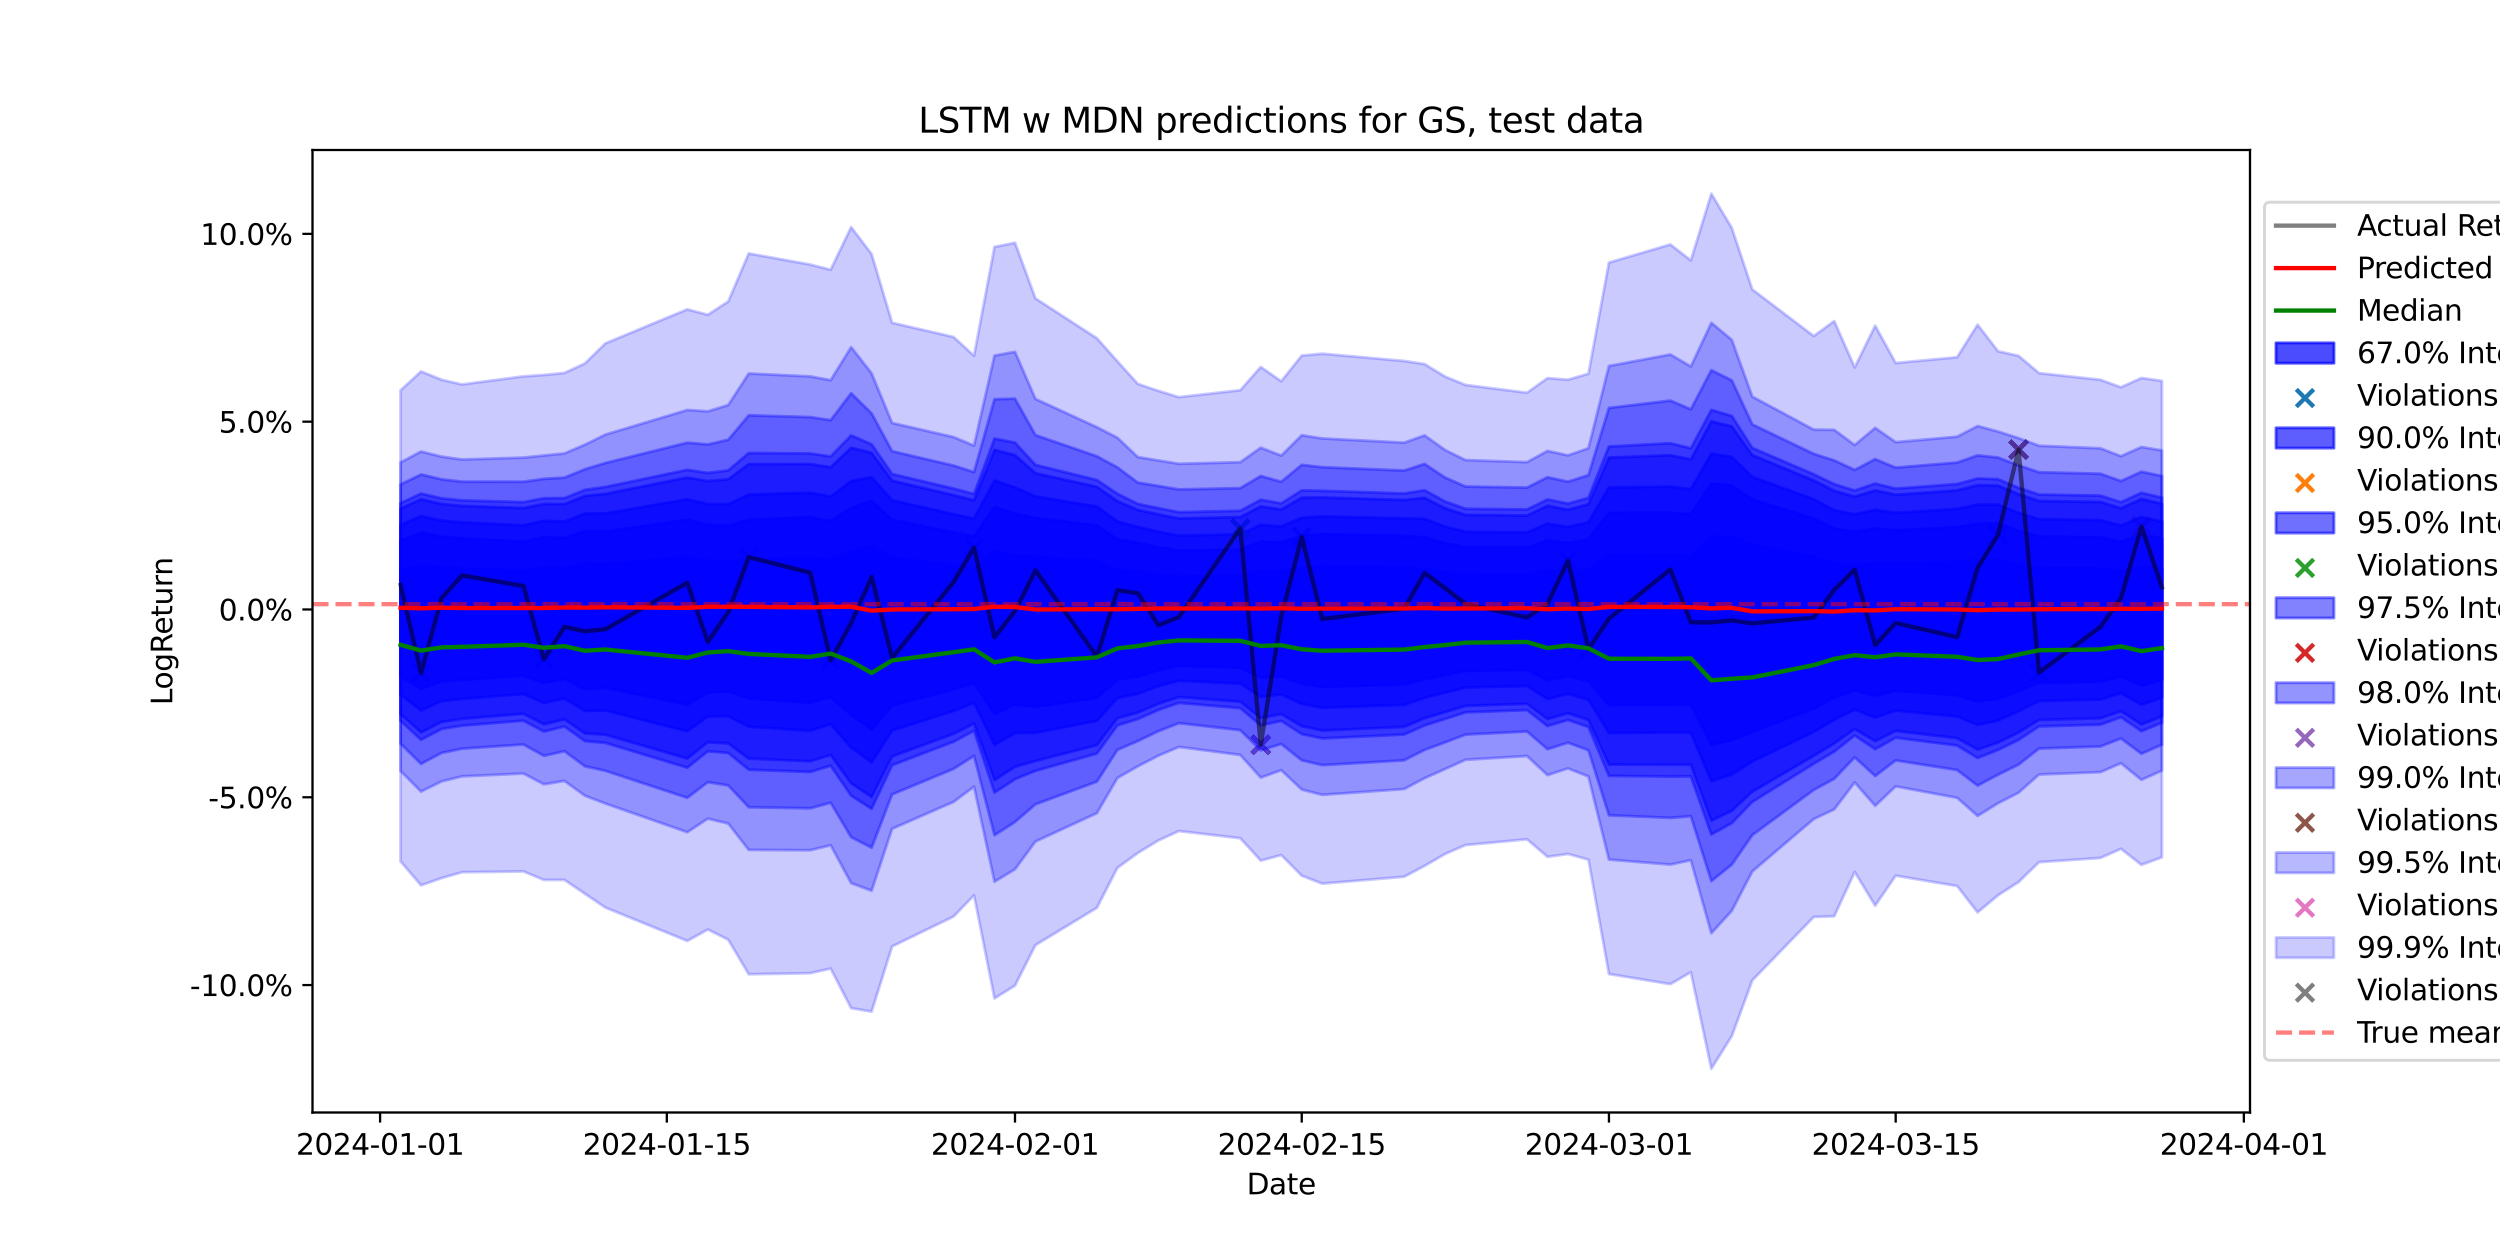 <?xml version="1.0" encoding="utf-8" standalone="no"?>
<!DOCTYPE svg PUBLIC "-//W3C//DTD SVG 1.1//EN"
  "http://www.w3.org/Graphics/SVG/1.1/DTD/svg11.dtd">
<svg xmlns:xlink="http://www.w3.org/1999/xlink" width="864pt" height="432pt" viewBox="0 0 864 432" xmlns="http://www.w3.org/2000/svg" version="1.1">
 <defs>
  <style type="text/css">*{stroke-linejoin: round; stroke-linecap: butt}</style>
 </defs>
 <g id="figure_1">
  <g id="patch_1">
   <path d="M 0 432 
L 864 432 
L 864 0 
L 0 0 
z
" style="fill: #ffffff"/>
  </g>
  <g id="axes_1">
   <g id="patch_2">
    <path d="M 108 384.48 
L 777.6 384.48 
L 777.6 51.84 
L 108 51.84 
z
" style="fill: #ffffff"/>
   </g>
   <g id="FillBetweenPolyCollection_1">
    <defs>
     <path id="m0fe86ef03b" d="M 138.436 -234.993 
L 138.436 -209.153 
L 145.515 -207.161 
L 152.593 -208.26 
L 159.671 -208.456 
L 180.906 -209.176 
L 187.984 -208.137 
L 195.062 -208.685 
L 202.14 -207.102 
L 209.219 -207.536 
L 237.532 -204.676 
L 244.61 -206.509 
L 251.688 -206.955 
L 258.766 -206.006 
L 280.001 -204.996 
L 287.079 -206.129 
L 294.157 -203.428 
L 301.236 -199.429 
L 308.314 -203.751 
L 329.548 -206.611 
L 336.627 -207.598 
L 343.705 -203.09 
L 350.783 -204.48 
L 357.861 -203.265 
L 379.096 -204.822 
L 386.174 -207.93 
L 393.252 -208.73 
L 400.331 -209.956 
L 407.409 -210.676 
L 428.644 -210.537 
L 435.722 -208.779 
L 442.8 -209.016 
L 449.878 -207.616 
L 456.956 -207.113 
L 485.269 -207.513 
L 492.348 -208.388 
L 499.426 -209.08 
L 506.504 -209.893 
L 527.739 -210.134 
L 534.817 -208.038 
L 541.895 -208.955 
L 548.973 -207.945 
L 556.052 -204.346 
L 577.286 -204.307 
L 584.364 -204.443 
L 591.443 -196.863 
L 598.521 -197.431 
L 605.599 -197.888 
L 626.834 -202.139 
L 633.912 -204.282 
L 640.99 -205.579 
L 648.068 -204.869 
L 655.147 -205.841 
L 676.381 -205.022 
L 683.46 -203.907 
L 690.538 -204.238 
L 697.616 -205.815 
L 704.694 -207.269 
L 725.929 -207.563 
L 733.007 -208.622 
L 740.085 -206.985 
L 747.164 -208.022 
L 747.164 -235.36 
L 747.164 -235.36 
L 740.085 -236.243 
L 733.007 -234.623 
L 725.929 -235.526 
L 704.694 -235.667 
L 697.616 -236.95 
L 690.538 -238.557 
L 683.46 -238.51 
L 676.381 -237.813 
L 655.147 -237.141 
L 648.068 -237.377 
L 640.99 -236.699 
L 633.912 -237.163 
L 626.834 -239.636 
L 605.599 -243.785 
L 598.521 -246.416 
L 591.443 -246.646 
L 584.364 -239.906 
L 577.286 -240.126 
L 556.052 -240.179 
L 548.973 -235.167 
L 541.895 -234.494 
L 534.817 -234.913 
L 527.739 -233.509 
L 506.504 -233.6 
L 499.426 -234.302 
L 492.348 -235.323 
L 485.269 -236.024 
L 456.956 -236.352 
L 449.878 -235.706 
L 442.8 -234.668 
L 435.722 -234.692 
L 428.644 -233.007 
L 407.409 -232.743 
L 400.331 -233.531 
L 393.252 -234.506 
L 386.174 -234.954 
L 379.096 -238.245 
L 357.861 -239.603 
L 350.783 -239.965 
L 343.705 -241.556 
L 336.627 -235.681 
L 329.548 -236.538 
L 308.314 -239.381 
L 301.236 -243.196 
L 294.157 -241.44 
L 287.079 -238.621 
L 280.001 -239.4 
L 258.766 -238.747 
L 251.688 -237.867 
L 244.61 -238.297 
L 237.532 -239.514 
L 209.219 -236.999 
L 202.14 -237.218 
L 195.062 -235.607 
L 187.984 -235.873 
L 180.906 -234.714 
L 159.671 -235.533 
L 152.593 -235.982 
L 145.515 -236.727 
L 138.436 -234.993 
z
" style="stroke: #0000ff; stroke-opacity: 0.7"/>
    </defs>
    <g clip-path="url(#p281df86298)">
     <use xlink:href="#m0fe86ef03b" x="0" y="432" style="fill: #0000ff; fill-opacity: 0.7; stroke: #0000ff; stroke-opacity: 0.7"/>
    </g>
   </g>
   <g id="PathCollection_1">
    <defs>
     <path id="m2e6cfd20e1" d="M -3 3 
L 3 -3 
M -3 -3 
L 3 3 
" style="stroke: #1f77b4; stroke-width: 1.5"/>
    </defs>
    <g clip-path="url(#p281df86298)">
     <use xlink:href="#m2e6cfd20e1" x="145.515" y="232.579" style="fill: #1f77b4; stroke: #1f77b4; stroke-width: 1.5"/>
     <use xlink:href="#m2e6cfd20e1" x="187.984" y="227.837" style="fill: #1f77b4; stroke: #1f77b4; stroke-width: 1.5"/>
     <use xlink:href="#m2e6cfd20e1" x="258.766" y="192.54" style="fill: #1f77b4; stroke: #1f77b4; stroke-width: 1.5"/>
     <use xlink:href="#m2e6cfd20e1" x="287.079" y="228.206" style="fill: #1f77b4; stroke: #1f77b4; stroke-width: 1.5"/>
     <use xlink:href="#m2e6cfd20e1" x="336.627" y="189.286" style="fill: #1f77b4; stroke: #1f77b4; stroke-width: 1.5"/>
     <use xlink:href="#m2e6cfd20e1" x="428.644" y="182.628" style="fill: #1f77b4; stroke: #1f77b4; stroke-width: 1.5"/>
     <use xlink:href="#m2e6cfd20e1" x="435.722" y="257.384" style="fill: #1f77b4; stroke: #1f77b4; stroke-width: 1.5"/>
     <use xlink:href="#m2e6cfd20e1" x="449.878" y="185.536" style="fill: #1f77b4; stroke: #1f77b4; stroke-width: 1.5"/>
     <use xlink:href="#m2e6cfd20e1" x="541.895" y="193.737" style="fill: #1f77b4; stroke: #1f77b4; stroke-width: 1.5"/>
     <use xlink:href="#m2e6cfd20e1" x="548.973" y="224.339" style="fill: #1f77b4; stroke: #1f77b4; stroke-width: 1.5"/>
     <use xlink:href="#m2e6cfd20e1" x="690.538" y="184.807" style="fill: #1f77b4; stroke: #1f77b4; stroke-width: 1.5"/>
     <use xlink:href="#m2e6cfd20e1" x="697.616" y="155.38" style="fill: #1f77b4; stroke: #1f77b4; stroke-width: 1.5"/>
     <use xlink:href="#m2e6cfd20e1" x="704.694" y="232.432" style="fill: #1f77b4; stroke: #1f77b4; stroke-width: 1.5"/>
     <use xlink:href="#m2e6cfd20e1" x="740.085" y="181.965" style="fill: #1f77b4; stroke: #1f77b4; stroke-width: 1.5"/>
    </g>
   </g>
   <g id="FillBetweenPolyCollection_2">
    <defs>
     <path id="m1000635092" d="M 138.436 -245.113 
L 138.436 -198.274 
L 145.515 -193.98 
L 152.593 -196.469 
L 159.671 -197.026 
L 180.906 -198.48 
L 187.984 -196.058 
L 195.062 -197.288 
L 202.14 -193.866 
L 209.219 -194.292 
L 237.532 -188.49 
L 244.61 -192.627 
L 251.688 -193.04 
L 258.766 -190.657 
L 280.001 -189.139 
L 287.079 -191.123 
L 294.157 -184.939 
L 301.236 -179.881 
L 308.314 -188.251 
L 329.548 -193.726 
L 336.627 -195.896 
L 343.705 -185.263 
L 350.783 -188.496 
L 357.861 -187.743 
L 379.096 -190.823 
L 386.174 -197.051 
L 393.252 -198.22 
L 400.331 -200.417 
L 407.409 -201.879 
L 428.644 -201.282 
L 435.722 -197.749 
L 442.8 -198.233 
L 449.878 -195.732 
L 456.956 -194.655 
L 485.269 -195.427 
L 492.348 -197.285 
L 499.426 -198.689 
L 506.504 -200.14 
L 527.739 -200.526 
L 534.817 -196.852 
L 541.895 -198.342 
L 548.973 -196.639 
L 556.052 -188.312 
L 577.286 -188.459 
L 584.364 -188.57 
L 591.443 -174.701 
L 598.521 -176.16 
L 605.599 -179.103 
L 626.834 -187.163 
L 633.912 -190.912 
L 640.99 -193.381 
L 648.068 -191.588 
L 655.147 -193.275 
L 676.381 -191.716 
L 683.46 -189.574 
L 690.538 -190.467 
L 697.616 -193.257 
L 704.694 -196.014 
L 725.929 -196.426 
L 733.007 -198.243 
L 740.085 -195.047 
L 747.164 -196.993 
L 747.164 -245.904 
L 747.164 -245.904 
L 740.085 -247.33 
L 733.007 -244.739 
L 725.929 -246.3 
L 704.694 -246.572 
L 697.616 -248.514 
L 690.538 -251.072 
L 683.46 -251.006 
L 676.381 -249.783 
L 655.147 -248.658 
L 648.068 -249.359 
L 640.99 -248.18 
L 633.912 -249.254 
L 626.834 -252.801 
L 605.599 -259.372 
L 598.521 -264.163 
L 591.443 -264.904 
L 584.364 -254.223 
L 577.286 -254.815 
L 556.052 -254.702 
L 548.973 -245.643 
L 541.895 -244.341 
L 534.817 -245.273 
L 527.739 -242.74 
L 506.504 -242.897 
L 499.426 -244.259 
L 492.348 -246.269 
L 485.269 -246.828 
L 456.956 -247.399 
L 449.878 -246.753 
L 442.8 -244.525 
L 435.722 -244.843 
L 428.644 -242.064 
L 407.409 -241.675 
L 400.331 -242.89 
L 393.252 -244.382 
L 386.174 -245.629 
L 379.096 -250.385 
L 357.861 -253.012 
L 350.783 -254.514 
L 343.705 -256.764 
L 336.627 -246.665 
L 329.548 -248.012 
L 308.314 -252.345 
L 301.236 -258.919 
L 294.157 -256.385 
L 287.079 -251.958 
L 280.001 -253.264 
L 258.766 -252.366 
L 251.688 -250.292 
L 244.61 -250.663 
L 237.532 -252.404 
L 209.219 -248.26 
L 202.14 -248.468 
L 195.062 -246.001 
L 187.984 -246.374 
L 180.906 -244.786 
L 159.671 -245.907 
L 152.593 -246.479 
L 145.515 -247.822 
L 138.436 -245.113 
z
" style="stroke: #0000ff; stroke-opacity: 0.63"/>
    </defs>
    <g clip-path="url(#p281df86298)">
     <use xlink:href="#m1000635092" x="0" y="432" style="fill: #0000ff; fill-opacity: 0.63; stroke: #0000ff; stroke-opacity: 0.63"/>
    </g>
   </g>
   <g id="PathCollection_2">
    <defs>
     <path id="mc479f8e23e" d="M -3 3 
L 3 -3 
M -3 -3 
L 3 3 
" style="stroke: #ff7f0e; stroke-width: 1.5"/>
    </defs>
    <g clip-path="url(#p281df86298)">
     <use xlink:href="#mc479f8e23e" x="428.644" y="182.628" style="fill: #ff7f0e; stroke: #ff7f0e; stroke-width: 1.5"/>
     <use xlink:href="#mc479f8e23e" x="435.722" y="257.384" style="fill: #ff7f0e; stroke: #ff7f0e; stroke-width: 1.5"/>
     <use xlink:href="#mc479f8e23e" x="697.616" y="155.38" style="fill: #ff7f0e; stroke: #ff7f0e; stroke-width: 1.5"/>
     <use xlink:href="#mc479f8e23e" x="740.085" y="181.965" style="fill: #ff7f0e; stroke: #ff7f0e; stroke-width: 1.5"/>
    </g>
   </g>
   <g id="FillBetweenPolyCollection_3">
    <defs>
     <path id="m113b7ee36e" d="M 138.436 -250.579 
L 138.436 -191.931 
L 145.515 -186.501 
L 152.593 -189.675 
L 159.671 -190.465 
L 180.906 -192.179 
L 187.984 -189.045 
L 195.062 -190.608 
L 202.14 -186.315 
L 209.219 -186.463 
L 237.532 -179.287 
L 244.61 -184.404 
L 251.688 -184.505 
L 258.766 -180.857 
L 280.001 -179.491 
L 287.079 -181.711 
L 294.157 -173.663 
L 301.236 -168.522 
L 308.314 -179.561 
L 329.548 -186.297 
L 336.627 -189.147 
L 343.705 -174.599 
L 350.783 -178.637 
L 357.861 -178.778 
L 379.096 -182.903 
L 386.174 -190.753 
L 393.252 -192.222 
L 400.331 -194.876 
L 407.409 -196.769 
L 428.644 -195.743 
L 435.722 -191.174 
L 442.8 -191.998 
L 449.878 -188.733 
L 456.956 -187.425 
L 485.269 -188.419 
L 492.348 -190.827 
L 499.426 -192.618 
L 506.504 -194.418 
L 527.739 -194.926 
L 534.817 -190.416 
L 541.895 -192.197 
L 548.973 -190.156 
L 556.052 -178.71 
L 577.286 -178.871 
L 584.364 -178.879 
L 591.443 -162.033 
L 598.521 -164.336 
L 605.599 -168.866 
L 626.834 -179.061 
L 633.912 -183.265 
L 640.99 -186.797 
L 648.068 -184 
L 655.147 -186.427 
L 676.381 -184.421 
L 683.46 -181.473 
L 690.538 -183.01 
L 697.616 -186.244 
L 704.694 -189.778 
L 725.929 -190.259 
L 733.007 -192.431 
L 740.085 -188.47 
L 747.164 -190.872 
L 747.164 -251.712 
L 747.164 -251.712 
L 740.085 -253.328 
L 733.007 -250.352 
L 725.929 -252.225 
L 704.694 -252.543 
L 697.616 -254.728 
L 690.538 -257.596 
L 683.46 -257.583 
L 676.381 -256.094 
L 655.147 -254.761 
L 648.068 -255.775 
L 640.99 -254.216 
L 633.912 -255.682 
L 626.834 -259.449 
L 605.599 -267.153 
L 598.521 -274.078 
L 591.443 -275.211 
L 584.364 -262.919 
L 577.286 -263.796 
L 556.052 -263.503 
L 548.973 -251.464 
L 541.895 -249.851 
L 534.817 -251.026 
L 527.739 -247.994 
L 506.504 -248.177 
L 499.426 -249.969 
L 492.348 -252.672 
L 485.269 -252.805 
L 456.956 -253.519 
L 449.878 -253.045 
L 442.8 -250.013 
L 435.722 -250.611 
L 428.644 -247.32 
L 407.409 -246.867 
L 400.331 -248.249 
L 393.252 -249.859 
L 386.174 -251.786 
L 379.096 -256.912 
L 357.861 -260.406 
L 350.783 -263.545 
L 343.705 -265.92 
L 336.627 -252.712 
L 329.548 -254.276 
L 308.314 -259.078 
L 301.236 -267.054 
L 294.157 -265.729 
L 287.079 -260.36 
L 280.001 -261.678 
L 258.766 -261.049 
L 251.688 -257.755 
L 244.61 -257.788 
L 237.532 -259.427 
L 209.219 -254.54 
L 202.14 -254.463 
L 195.062 -251.735 
L 187.984 -252.02 
L 180.906 -250.424 
L 159.671 -251.465 
L 152.593 -252.084 
L 145.515 -253.626 
L 138.436 -250.579 
z
" style="stroke: #0000ff; stroke-opacity: 0.56"/>
    </defs>
    <g clip-path="url(#p281df86298)">
     <use xlink:href="#m113b7ee36e" x="0" y="432" style="fill: #0000ff; fill-opacity: 0.56; stroke: #0000ff; stroke-opacity: 0.56"/>
    </g>
   </g>
   <g id="PathCollection_3">
    <defs>
     <path id="mcf08d88c38" d="M -3 3 
L 3 -3 
M -3 -3 
L 3 3 
" style="stroke: #2ca02c; stroke-width: 1.5"/>
    </defs>
    <g clip-path="url(#p281df86298)">
     <use xlink:href="#mcf08d88c38" x="428.644" y="182.628" style="fill: #2ca02c; stroke: #2ca02c; stroke-width: 1.5"/>
     <use xlink:href="#mcf08d88c38" x="435.722" y="257.384" style="fill: #2ca02c; stroke: #2ca02c; stroke-width: 1.5"/>
     <use xlink:href="#mcf08d88c38" x="697.616" y="155.38" style="fill: #2ca02c; stroke: #2ca02c; stroke-width: 1.5"/>
    </g>
   </g>
   <g id="FillBetweenPolyCollection_4">
    <defs>
     <path id="m58ad4ccd73" d="M 138.436 -256.199 
L 138.436 -185.19 
L 145.515 -178.879 
L 152.593 -182.512 
L 159.671 -183.574 
L 180.906 -185.33 
L 187.984 -181.68 
L 195.062 -183.411 
L 202.14 -178.522 
L 209.219 -178.111 
L 237.532 -169.849 
L 244.61 -175.475 
L 251.688 -175.073 
L 258.766 -169.842 
L 280.001 -168.916 
L 287.079 -171.1 
L 294.157 -161.311 
L 301.236 -156.553 
L 308.314 -170.588 
L 329.548 -178.386 
L 336.627 -181.942 
L 343.705 -162.433 
L 350.783 -166.994 
L 357.861 -169.016 
L 379.096 -174.481 
L 386.174 -183.783 
L 393.252 -185.752 
L 400.331 -188.774 
L 407.409 -191.1 
L 428.644 -189.491 
L 435.722 -183.866 
L 442.8 -185.222 
L 449.878 -181.027 
L 456.956 -179.55 
L 485.269 -180.802 
L 492.348 -183.769 
L 499.426 -185.904 
L 506.504 -188.063 
L 527.739 -188.767 
L 534.817 -183.491 
L 541.895 -185.509 
L 548.973 -183.188 
L 556.052 -167.789 
L 577.286 -167.721 
L 584.364 -167.725 
L 591.443 -148.378 
L 598.521 -151.839 
L 605.599 -158.381 
L 626.834 -170.803 
L 633.912 -175.058 
L 640.99 -180.067 
L 648.068 -175.868 
L 655.147 -179.407 
L 676.381 -176.891 
L 683.46 -172.935 
L 690.538 -175.39 
L 697.616 -178.831 
L 704.694 -183.213 
L 725.929 -183.784 
L 733.007 -186.245 
L 740.085 -181.642 
L 747.164 -184.422 
L 747.164 -257.863 
L 747.164 -257.863 
L 740.085 -259.553 
L 733.007 -256.348 
L 725.929 -258.513 
L 704.694 -258.869 
L 697.616 -261.202 
L 690.538 -264.168 
L 683.46 -264.32 
L 676.381 -262.529 
L 655.147 -261.004 
L 648.068 -262.52 
L 640.99 -260.365 
L 633.912 -262.361 
L 626.834 -265.953 
L 605.599 -274.716 
L 598.521 -284.601 
L 591.443 -286.385 
L 584.364 -273.213 
L 577.286 -274.66 
L 556.052 -273.839 
L 548.973 -257.732 
L 541.895 -255.827 
L 534.817 -257.203 
L 527.739 -253.821 
L 506.504 -254.035 
L 499.426 -256.359 
L 492.348 -259.942 
L 485.269 -259.193 
L 456.956 -260.068 
L 449.878 -259.998 
L 442.8 -255.923 
L 435.722 -256.981 
L 428.644 -253.28 
L 407.409 -252.8 
L 400.331 -254.223 
L 393.252 -255.749 
L 386.174 -258.784 
L 379.096 -263.737 
L 357.861 -268.449 
L 350.783 -274.705 
L 343.705 -276.52 
L 336.627 -259.074 
L 329.548 -260.862 
L 308.314 -265.878 
L 301.236 -275.485 
L 294.157 -277.239 
L 287.079 -270.511 
L 280.001 -271.623 
L 258.766 -271.588 
L 251.688 -266.335 
L 244.61 -265.717 
L 237.532 -266.96 
L 209.219 -261.313 
L 202.14 -260.614 
L 195.062 -257.768 
L 187.984 -257.824 
L 180.906 -256.402 
L 159.671 -257.143 
L 152.593 -257.82 
L 145.515 -259.457 
L 138.436 -256.199 
z
" style="stroke: #0000ff; stroke-opacity: 0.49"/>
    </defs>
    <g clip-path="url(#p281df86298)">
     <use xlink:href="#m58ad4ccd73" x="0" y="432" style="fill: #0000ff; fill-opacity: 0.49; stroke: #0000ff; stroke-opacity: 0.49"/>
    </g>
   </g>
   <g id="PathCollection_4">
    <defs>
     <path id="mc0a6773eb4" d="M -3 3 
L 3 -3 
M -3 -3 
L 3 3 
" style="stroke: #d62728; stroke-width: 1.5"/>
    </defs>
    <g clip-path="url(#p281df86298)">
     <use xlink:href="#mc0a6773eb4" x="435.722" y="257.384" style="fill: #d62728; stroke: #d62728; stroke-width: 1.5"/>
     <use xlink:href="#mc0a6773eb4" x="697.616" y="155.38" style="fill: #d62728; stroke: #d62728; stroke-width: 1.5"/>
    </g>
   </g>
   <g id="FillBetweenPolyCollection_5">
    <defs>
     <path id="m2ca9e07ec0" d="M 138.436 -258.107 
L 138.436 -182.874 
L 145.515 -176.343 
L 152.593 -180.066 
L 159.671 -181.223 
L 180.906 -182.942 
L 187.984 -179.178 
L 195.062 -180.919 
L 202.14 -175.901 
L 209.219 -175.251 
L 237.532 -166.696 
L 244.61 -172.364 
L 251.688 -171.779 
L 258.766 -165.994 
L 280.001 -165.227 
L 287.079 -167.354 
L 294.157 -157.022 
L 301.236 -152.494 
L 308.314 -167.563 
L 329.548 -175.654 
L 336.627 -179.439 
L 343.705 -158.083 
L 350.783 -162.717 
L 357.861 -165.6 
L 379.096 -171.587 
L 386.174 -181.317 
L 393.252 -183.506 
L 400.331 -186.626 
L 407.409 -189.083 
L 428.644 -187.264 
L 435.722 -181.302 
L 442.8 -182.859 
L 449.878 -178.33 
L 456.956 -176.806 
L 485.269 -178.153 
L 492.348 -181.297 
L 499.426 -183.533 
L 506.504 -185.815 
L 527.739 -186.601 
L 534.817 -181.101 
L 541.895 -183.181 
L 548.973 -180.783 
L 556.052 -163.853 
L 577.286 -163.637 
L 584.364 -163.702 
L 591.443 -143.622 
L 598.521 -147.549 
L 605.599 -154.872 
L 626.834 -168.046 
L 633.912 -172.24 
L 640.99 -177.806 
L 648.068 -173.078 
L 655.147 -177.049 
L 676.381 -174.349 
L 683.46 -170.038 
L 690.538 -172.828 
L 697.616 -176.288 
L 704.694 -180.957 
L 725.929 -181.563 
L 733.007 -184.104 
L 740.085 -179.321 
L 747.164 -182.201 
L 747.164 -260.007 
L 747.164 -260.007 
L 740.085 -261.684 
L 733.007 -258.447 
L 725.929 -260.702 
L 704.694 -261.077 
L 697.616 -263.433 
L 690.538 -266.378 
L 683.46 -266.623 
L 676.381 -264.709 
L 655.147 -263.125 
L 648.068 -264.882 
L 640.99 -262.453 
L 633.912 -264.677 
L 626.834 -268.089 
L 605.599 -277.189 
L 598.521 -288.23 
L 591.443 -290.317 
L 584.364 -277.053 
L 577.286 -278.806 
L 556.052 -277.668 
L 548.973 -259.95 
L 541.895 -257.955 
L 534.817 -259.383 
L 527.739 -255.93 
L 506.504 -256.162 
L 499.426 -258.681 
L 492.348 -262.576 
L 485.269 -261.44 
L 456.956 -262.374 
L 449.878 -262.497 
L 442.8 -258.019 
L 435.722 -259.277 
L 428.644 -255.468 
L 407.409 -254.991 
L 400.331 -256.385 
L 393.252 -257.832 
L 386.174 -261.351 
L 379.096 -266.097 
L 357.861 -271.324 
L 350.783 -279.01 
L 343.705 -280.411 
L 336.627 -261.271 
L 329.548 -263.145 
L 308.314 -268.177 
L 301.236 -278.439 
L 294.157 -281.517 
L 287.079 -274.222 
L 280.001 -275.271 
L 258.766 -275.438 
L 251.688 -269.424 
L 244.61 -268.548 
L 237.532 -269.624 
L 209.219 -263.696 
L 202.14 -262.706 
L 195.062 -259.842 
L 187.984 -259.796 
L 180.906 -258.464 
L 159.671 -259.061 
L 152.593 -259.762 
L 145.515 -261.414 
L 138.436 -258.107 
z
" style="stroke: #0000ff; stroke-opacity: 0.42"/>
    </defs>
    <g clip-path="url(#p281df86298)">
     <use xlink:href="#m2ca9e07ec0" x="0" y="432" style="fill: #0000ff; fill-opacity: 0.42; stroke: #0000ff; stroke-opacity: 0.42"/>
    </g>
   </g>
   <g id="PathCollection_5">
    <defs>
     <path id="m1c0f31be77" d="M -3 3 
L 3 -3 
M -3 -3 
L 3 3 
" style="stroke: #9467bd; stroke-width: 1.5"/>
    </defs>
    <g clip-path="url(#p281df86298)">
     <use xlink:href="#m1c0f31be77" x="435.722" y="257.384" style="fill: #9467bd; stroke: #9467bd; stroke-width: 1.5"/>
     <use xlink:href="#m1c0f31be77" x="697.616" y="155.38" style="fill: #9467bd; stroke: #9467bd; stroke-width: 1.5"/>
    </g>
   </g>
   <g id="FillBetweenPolyCollection_6">
    <defs>
     <path id="mc4fe235713" d="M 138.436 -264.57 
L 138.436 -174.983 
L 145.515 -167.998 
L 152.593 -171.794 
L 159.671 -173.254 
L 180.906 -174.707 
L 187.984 -170.791 
L 195.062 -172.392 
L 202.14 -167.173 
L 209.219 -165.609 
L 237.532 -156.275 
L 244.61 -161.692 
L 251.688 -160.552 
L 258.766 -153.023 
L 280.001 -152.646 
L 287.079 -154.573 
L 294.157 -142.658 
L 301.236 -139.045 
L 308.314 -157.44 
L 329.548 -166.27 
L 336.627 -170.78 
L 343.705 -143.358 
L 350.783 -147.914 
L 357.861 -154.029 
L 379.096 -161.87 
L 386.174 -172.848 
L 393.252 -175.888 
L 400.331 -179.283 
L 407.409 -182.081 
L 428.644 -179.661 
L 435.722 -172.701 
L 442.8 -174.861 
L 449.878 -169.237 
L 456.956 -167.568 
L 485.269 -169.234 
L 492.348 -172.835 
L 499.426 -175.427 
L 506.504 -178.135 
L 527.739 -179.198 
L 534.817 -173.086 
L 541.895 -175.317 
L 548.973 -172.706 
L 556.052 -150.246 
L 577.286 -149.353 
L 584.364 -149.923 
L 591.443 -127.5 
L 598.521 -133.193 
L 605.599 -143.386 
L 626.834 -158.998 
L 633.912 -162.842 
L 640.99 -170.278 
L 648.068 -163.803 
L 655.147 -169.21 
L 676.381 -165.883 
L 683.46 -160.495 
L 690.538 -164.274 
L 697.616 -167.735 
L 704.694 -173.29 
L 725.929 -174.014 
L 733.007 -176.787 
L 740.085 -171.508 
L 747.164 -174.612 
L 747.164 -267.487 
L 747.164 -267.487 
L 740.085 -268.972 
L 733.007 -265.764 
L 725.929 -268.275 
L 704.694 -268.795 
L 697.616 -271.182 
L 690.538 -273.867 
L 683.46 -274.624 
L 676.381 -272.139 
L 655.147 -270.387 
L 648.068 -273.325 
L 640.99 -269.592 
L 633.912 -272.883 
L 626.834 -275.146 
L 605.599 -285.322 
L 598.521 -300.53 
L 591.443 -304.065 
L 584.364 -290.541 
L 577.286 -293.547 
L 556.052 -291.015 
L 548.973 -267.788 
L 541.895 -265.535 
L 534.817 -267.068 
L 527.739 -263.479 
L 506.504 -263.847 
L 499.426 -266.962 
L 492.348 -271.673 
L 485.269 -269.387 
L 456.956 -270.535 
L 449.878 -271.34 
L 442.8 -265.502 
L 435.722 -267.504 
L 428.644 -263.297 
L 407.409 -262.844 
L 400.331 -264.052 
L 393.252 -265.205 
L 386.174 -270.473 
L 379.096 -274.316 
L 357.861 -281.625 
L 350.783 -294.228 
L 343.705 -294.02 
L 336.627 -268.841 
L 329.548 -271.099 
L 308.314 -276.058 
L 301.236 -289.126 
L 294.157 -296.086 
L 287.079 -286.79 
L 280.001 -287.843 
L 258.766 -288.467 
L 251.688 -280.012 
L 244.61 -278.393 
L 237.532 -279.015 
L 209.219 -271.979 
L 202.14 -269.828 
L 195.062 -266.915 
L 187.984 -266.507 
L 180.906 -265.504 
L 159.671 -265.532 
L 152.593 -266.347 
L 145.515 -268.023 
L 138.436 -264.57 
z
" style="stroke: #0000ff; stroke-opacity: 0.35"/>
    </defs>
    <g clip-path="url(#p281df86298)">
     <use xlink:href="#mc4fe235713" x="0" y="432" style="fill: #0000ff; fill-opacity: 0.35; stroke: #0000ff; stroke-opacity: 0.35"/>
    </g>
   </g>
   <g id="PathCollection_6">
    <defs>
     <path id="m2080ed22d3" d="M -3 3 
L 3 -3 
M -3 -3 
L 3 3 
" style="stroke: #8c564b; stroke-width: 1.5"/>
    </defs>
    <g clip-path="url(#p281df86298)">
     <use xlink:href="#m2080ed22d3" x="697.616" y="155.38" style="fill: #8c564b; stroke: #8c564b; stroke-width: 1.5"/>
    </g>
   </g>
   <g id="FillBetweenPolyCollection_7">
    <defs>
     <path id="m1b9fca3839" d="M 138.436 -272.182 
L 138.436 -165.54 
L 145.515 -158.417 
L 152.593 -161.942 
L 159.671 -163.687 
L 180.906 -164.672 
L 187.984 -160.941 
L 195.062 -162.116 
L 202.14 -157.003 
L 209.219 -154.303 
L 237.532 -144.391 
L 244.61 -149.061 
L 251.688 -147.379 
L 258.766 -138.27 
L 280.001 -138.153 
L 287.079 -139.882 
L 294.157 -126.779 
L 301.236 -124.159 
L 308.314 -145.575 
L 329.548 -154.864 
L 336.627 -160.132 
L 343.705 -127.292 
L 350.783 -131.579 
L 357.861 -141.179 
L 379.096 -150.974 
L 386.174 -163.134 
L 393.252 -167.162 
L 400.331 -170.839 
L 407.409 -173.862 
L 428.644 -171.092 
L 435.722 -163.262 
L 442.8 -165.818 
L 449.878 -159.13 
L 456.956 -157.315 
L 485.269 -159.3 
L 492.348 -163.057 
L 499.426 -166.216 
L 506.504 -169.43 
L 527.739 -170.709 
L 534.817 -164.117 
L 541.895 -166.431 
L 548.973 -163.634 
L 556.052 -134.923 
L 577.286 -133.199 
L 584.364 -134.721 
L 591.443 -109.469 
L 598.521 -117.228 
L 605.599 -130.834 
L 626.834 -148.932 
L 633.912 -152.267 
L 640.99 -161.602 
L 648.068 -153.497 
L 655.147 -160.234 
L 676.381 -156.283 
L 683.46 -150.013 
L 690.538 -154.412 
L 697.616 -158.042 
L 704.694 -164.331 
L 725.929 -165.15 
L 733.007 -168.222 
L 740.085 -162.467 
L 747.164 -165.672 
L 747.164 -276.331 
L 747.164 -276.331 
L 740.085 -277.516 
L 733.007 -274.339 
L 725.929 -277.067 
L 704.694 -277.955 
L 697.616 -280.589 
L 690.538 -282.865 
L 683.46 -284.772 
L 676.381 -281.073 
L 655.147 -279.194 
L 648.068 -284.143 
L 640.99 -278.205 
L 633.912 -283.448 
L 626.834 -283.514 
L 605.599 -294.923 
L 598.521 -314.539 
L 591.443 -320.44 
L 584.364 -305.34 
L 577.286 -309.492 
L 556.052 -305.521 
L 548.973 -277.097 
L 541.895 -274.628 
L 534.817 -276.165 
L 527.739 -272.281 
L 506.504 -272.99 
L 499.426 -276.488 
L 492.348 -281.534 
L 485.269 -279.011 
L 456.956 -280.467 
L 449.878 -281.582 
L 442.8 -274.549 
L 435.722 -277.287 
L 428.644 -272.267 
L 407.409 -271.714 
L 400.331 -272.872 
L 393.252 -274.03 
L 386.174 -280.735 
L 379.096 -284.369 
L 357.861 -294.125 
L 350.783 -310.42 
L 343.705 -309.112 
L 336.627 -277.99 
L 329.548 -280.952 
L 308.314 -285.82 
L 301.236 -302.979 
L 294.157 -312.032 
L 287.079 -300.619 
L 280.001 -301.905 
L 258.766 -302.915 
L 251.688 -292.02 
L 244.61 -289.841 
L 237.532 -290.305 
L 209.219 -281.796 
L 202.14 -278.317 
L 195.062 -275.285 
L 187.984 -274.572 
L 180.906 -273.846 
L 159.671 -273.187 
L 152.593 -274.191 
L 145.515 -275.96 
L 138.436 -272.182 
z
" style="stroke: #0000ff; stroke-opacity: 0.28"/>
    </defs>
    <g clip-path="url(#p281df86298)">
     <use xlink:href="#m1b9fca3839" x="0" y="432" style="fill: #0000ff; fill-opacity: 0.28; stroke: #0000ff; stroke-opacity: 0.28"/>
    </g>
   </g>
   <g id="PathCollection_7"/>
   <g id="FillBetweenPolyCollection_8">
    <defs>
     <path id="mc7ae18c363" d="M 138.436 -297.101 
L 138.436 -134.318 
L 145.515 -126.016 
L 152.593 -128.519 
L 159.671 -130.543 
L 180.906 -130.842 
L 187.984 -127.882 
L 195.062 -127.902 
L 202.14 -123.121 
L 209.219 -118.337 
L 237.532 -106.805 
L 244.61 -110.763 
L 251.688 -107.223 
L 258.766 -95.297 
L 280.001 -95.663 
L 287.079 -97.263 
L 294.157 -83.565 
L 301.236 -82.388 
L 308.314 -104.904 
L 329.548 -115.242 
L 336.627 -122.567 
L 343.705 -86.945 
L 350.783 -91.384 
L 357.861 -105.377 
L 379.096 -118.271 
L 386.174 -132.063 
L 393.252 -137.205 
L 400.331 -141.518 
L 407.409 -144.782 
L 428.644 -142.305 
L 435.722 -134.566 
L 442.8 -136.48 
L 449.878 -129.363 
L 456.956 -126.619 
L 485.269 -128.99 
L 492.348 -132.737 
L 499.426 -136.854 
L 506.504 -139.945 
L 527.739 -141.931 
L 534.817 -135.865 
L 541.895 -136.87 
L 548.973 -134.897 
L 556.052 -95.378 
L 577.286 -91.876 
L 584.364 -95.987 
L 591.443 -62.64 
L 598.521 -73.943 
L 605.599 -93.184 
L 626.834 -115.08 
L 633.912 -115.339 
L 640.99 -130.629 
L 648.068 -118.999 
L 655.147 -129.365 
L 676.381 -125.785 
L 683.46 -116.674 
L 690.538 -122.6 
L 697.616 -127.134 
L 704.694 -134.035 
L 725.929 -135.482 
L 733.007 -138.636 
L 740.085 -133.098 
L 747.164 -135.72 
L 747.164 -300.365 
L 747.164 -300.365 
L 740.085 -301.378 
L 733.007 -298.173 
L 725.929 -300.747 
L 704.694 -303.044 
L 697.616 -309.033 
L 690.538 -310.603 
L 683.46 -319.781 
L 676.381 -308.539 
L 655.147 -306.541 
L 648.068 -319.444 
L 640.99 -305.02 
L 633.912 -321.026 
L 626.834 -315.869 
L 605.599 -331.964 
L 598.521 -353.202 
L 591.443 -365.04 
L 584.364 -341.996 
L 577.286 -347.51 
L 556.052 -341.242 
L 548.973 -302.856 
L 541.895 -300.773 
L 534.817 -301.324 
L 527.739 -296.281 
L 506.504 -298.966 
L 499.426 -301.856 
L 492.348 -306.175 
L 485.269 -307.249 
L 456.956 -309.763 
L 449.878 -309.106 
L 442.8 -300.244 
L 435.722 -305.18 
L 428.644 -297.149 
L 407.409 -294.746 
L 400.331 -296.927 
L 393.252 -299.31 
L 386.174 -307.132 
L 379.096 -315.093 
L 357.861 -328.863 
L 350.783 -348.105 
L 343.705 -346.667 
L 336.627 -309.051 
L 329.548 -315.541 
L 308.314 -320.448 
L 301.236 -344.175 
L 294.157 -353.504 
L 287.079 -338.765 
L 280.001 -340.574 
L 258.766 -344.391 
L 251.688 -327.81 
L 244.61 -323.205 
L 237.532 -325.094 
L 209.219 -313.335 
L 202.14 -306.392 
L 195.062 -303.113 
L 187.984 -302.41 
L 180.906 -301.928 
L 159.671 -299.143 
L 152.593 -300.769 
L 145.515 -303.645 
L 138.436 -297.101 
z
" style="stroke: #0000ff; stroke-opacity: 0.21"/>
    </defs>
    <g clip-path="url(#p281df86298)">
     <use xlink:href="#mc7ae18c363" x="0" y="432" style="fill: #0000ff; fill-opacity: 0.21; stroke: #0000ff; stroke-opacity: 0.21"/>
    </g>
   </g>
   <g id="PathCollection_8"/>
   <g id="matplotlib.axis_1">
    <g id="xtick_1">
     <g id="line2d_1">
      <defs>
       <path id="m901325458d" d="M 0 0 
L 0 3.5 
" style="stroke: #000000; stroke-width: 0.8"/>
      </defs>
      <g>
       <use xlink:href="#m901325458d" x="131.358" y="384.48" style="stroke: #000000; stroke-width: 0.8"/>
      </g>
     </g>
     <g id="text_1">
      <!-- 2024-01-01 -->
      <g transform="translate(102.3 399.078) scale(0.1 -0.1)">
       <defs>
        <path id="DejaVuSans-32" d="M 1228 531 
L 3431 531 
L 3431 0 
L 469 0 
L 469 531 
Q 828 903 1448 1529 
Q 2069 2156 2228 2338 
Q 2531 2678 2651 2914 
Q 2772 3150 2772 3378 
Q 2772 3750 2511 3984 
Q 2250 4219 1831 4219 
Q 1534 4219 1204 4116 
Q 875 4013 500 3803 
L 500 4441 
Q 881 4594 1212 4672 
Q 1544 4750 1819 4750 
Q 2544 4750 2975 4387 
Q 3406 4025 3406 3419 
Q 3406 3131 3298 2873 
Q 3191 2616 2906 2266 
Q 2828 2175 2409 1742 
Q 1991 1309 1228 531 
z
" transform="scale(0.016)"/>
        <path id="DejaVuSans-30" d="M 2034 4250 
Q 1547 4250 1301 3770 
Q 1056 3291 1056 2328 
Q 1056 1369 1301 889 
Q 1547 409 2034 409 
Q 2525 409 2770 889 
Q 3016 1369 3016 2328 
Q 3016 3291 2770 3770 
Q 2525 4250 2034 4250 
z
M 2034 4750 
Q 2819 4750 3233 4129 
Q 3647 3509 3647 2328 
Q 3647 1150 3233 529 
Q 2819 -91 2034 -91 
Q 1250 -91 836 529 
Q 422 1150 422 2328 
Q 422 3509 836 4129 
Q 1250 4750 2034 4750 
z
" transform="scale(0.016)"/>
        <path id="DejaVuSans-34" d="M 2419 4116 
L 825 1625 
L 2419 1625 
L 2419 4116 
z
M 2253 4666 
L 3047 4666 
L 3047 1625 
L 3713 1625 
L 3713 1100 
L 3047 1100 
L 3047 0 
L 2419 0 
L 2419 1100 
L 313 1100 
L 313 1709 
L 2253 4666 
z
" transform="scale(0.016)"/>
        <path id="DejaVuSans-2d" d="M 313 2009 
L 1997 2009 
L 1997 1497 
L 313 1497 
L 313 2009 
z
" transform="scale(0.016)"/>
        <path id="DejaVuSans-31" d="M 794 531 
L 1825 531 
L 1825 4091 
L 703 3866 
L 703 4441 
L 1819 4666 
L 2450 4666 
L 2450 531 
L 3481 531 
L 3481 0 
L 794 0 
L 794 531 
z
" transform="scale(0.016)"/>
       </defs>
       <use xlink:href="#DejaVuSans-32"/>
       <use xlink:href="#DejaVuSans-30" transform="translate(63.623 0)"/>
       <use xlink:href="#DejaVuSans-32" transform="translate(127.246 0)"/>
       <use xlink:href="#DejaVuSans-34" transform="translate(190.869 0)"/>
       <use xlink:href="#DejaVuSans-2d" transform="translate(254.492 0)"/>
       <use xlink:href="#DejaVuSans-30" transform="translate(290.576 0)"/>
       <use xlink:href="#DejaVuSans-31" transform="translate(354.199 0)"/>
       <use xlink:href="#DejaVuSans-2d" transform="translate(417.822 0)"/>
       <use xlink:href="#DejaVuSans-30" transform="translate(453.906 0)"/>
       <use xlink:href="#DejaVuSans-31" transform="translate(517.529 0)"/>
      </g>
     </g>
    </g>
    <g id="xtick_2">
     <g id="line2d_2">
      <g>
       <use xlink:href="#m901325458d" x="230.453" y="384.48" style="stroke: #000000; stroke-width: 0.8"/>
      </g>
     </g>
     <g id="text_2">
      <!-- 2024-01-15 -->
      <g transform="translate(201.395 399.078) scale(0.1 -0.1)">
       <defs>
        <path id="DejaVuSans-35" d="M 691 4666 
L 3169 4666 
L 3169 4134 
L 1269 4134 
L 1269 2991 
Q 1406 3038 1543 3061 
Q 1681 3084 1819 3084 
Q 2600 3084 3056 2656 
Q 3513 2228 3513 1497 
Q 3513 744 3044 326 
Q 2575 -91 1722 -91 
Q 1428 -91 1123 -41 
Q 819 9 494 109 
L 494 744 
Q 775 591 1075 516 
Q 1375 441 1709 441 
Q 2250 441 2565 725 
Q 2881 1009 2881 1497 
Q 2881 1984 2565 2268 
Q 2250 2553 1709 2553 
Q 1456 2553 1204 2497 
Q 953 2441 691 2322 
L 691 4666 
z
" transform="scale(0.016)"/>
       </defs>
       <use xlink:href="#DejaVuSans-32"/>
       <use xlink:href="#DejaVuSans-30" transform="translate(63.623 0)"/>
       <use xlink:href="#DejaVuSans-32" transform="translate(127.246 0)"/>
       <use xlink:href="#DejaVuSans-34" transform="translate(190.869 0)"/>
       <use xlink:href="#DejaVuSans-2d" transform="translate(254.492 0)"/>
       <use xlink:href="#DejaVuSans-30" transform="translate(290.576 0)"/>
       <use xlink:href="#DejaVuSans-31" transform="translate(354.199 0)"/>
       <use xlink:href="#DejaVuSans-2d" transform="translate(417.822 0)"/>
       <use xlink:href="#DejaVuSans-31" transform="translate(453.906 0)"/>
       <use xlink:href="#DejaVuSans-35" transform="translate(517.529 0)"/>
      </g>
     </g>
    </g>
    <g id="xtick_3">
     <g id="line2d_3">
      <g>
       <use xlink:href="#m901325458d" x="350.783" y="384.48" style="stroke: #000000; stroke-width: 0.8"/>
      </g>
     </g>
     <g id="text_3">
      <!-- 2024-02-01 -->
      <g transform="translate(321.725 399.078) scale(0.1 -0.1)">
       <use xlink:href="#DejaVuSans-32"/>
       <use xlink:href="#DejaVuSans-30" transform="translate(63.623 0)"/>
       <use xlink:href="#DejaVuSans-32" transform="translate(127.246 0)"/>
       <use xlink:href="#DejaVuSans-34" transform="translate(190.869 0)"/>
       <use xlink:href="#DejaVuSans-2d" transform="translate(254.492 0)"/>
       <use xlink:href="#DejaVuSans-30" transform="translate(290.576 0)"/>
       <use xlink:href="#DejaVuSans-32" transform="translate(354.199 0)"/>
       <use xlink:href="#DejaVuSans-2d" transform="translate(417.822 0)"/>
       <use xlink:href="#DejaVuSans-30" transform="translate(453.906 0)"/>
       <use xlink:href="#DejaVuSans-31" transform="translate(517.529 0)"/>
      </g>
     </g>
    </g>
    <g id="xtick_4">
     <g id="line2d_4">
      <g>
       <use xlink:href="#m901325458d" x="449.878" y="384.48" style="stroke: #000000; stroke-width: 0.8"/>
      </g>
     </g>
     <g id="text_4">
      <!-- 2024-02-15 -->
      <g transform="translate(420.82 399.078) scale(0.1 -0.1)">
       <use xlink:href="#DejaVuSans-32"/>
       <use xlink:href="#DejaVuSans-30" transform="translate(63.623 0)"/>
       <use xlink:href="#DejaVuSans-32" transform="translate(127.246 0)"/>
       <use xlink:href="#DejaVuSans-34" transform="translate(190.869 0)"/>
       <use xlink:href="#DejaVuSans-2d" transform="translate(254.492 0)"/>
       <use xlink:href="#DejaVuSans-30" transform="translate(290.576 0)"/>
       <use xlink:href="#DejaVuSans-32" transform="translate(354.199 0)"/>
       <use xlink:href="#DejaVuSans-2d" transform="translate(417.822 0)"/>
       <use xlink:href="#DejaVuSans-31" transform="translate(453.906 0)"/>
       <use xlink:href="#DejaVuSans-35" transform="translate(517.529 0)"/>
      </g>
     </g>
    </g>
    <g id="xtick_5">
     <g id="line2d_5">
      <g>
       <use xlink:href="#m901325458d" x="556.052" y="384.48" style="stroke: #000000; stroke-width: 0.8"/>
      </g>
     </g>
     <g id="text_5">
      <!-- 2024-03-01 -->
      <g transform="translate(526.994 399.078) scale(0.1 -0.1)">
       <defs>
        <path id="DejaVuSans-33" d="M 2597 2516 
Q 3050 2419 3304 2112 
Q 3559 1806 3559 1356 
Q 3559 666 3084 287 
Q 2609 -91 1734 -91 
Q 1441 -91 1130 -33 
Q 819 25 488 141 
L 488 750 
Q 750 597 1062 519 
Q 1375 441 1716 441 
Q 2309 441 2620 675 
Q 2931 909 2931 1356 
Q 2931 1769 2642 2001 
Q 2353 2234 1838 2234 
L 1294 2234 
L 1294 2753 
L 1863 2753 
Q 2328 2753 2575 2939 
Q 2822 3125 2822 3475 
Q 2822 3834 2567 4026 
Q 2313 4219 1838 4219 
Q 1578 4219 1281 4162 
Q 984 4106 628 3988 
L 628 4550 
Q 988 4650 1302 4700 
Q 1616 4750 1894 4750 
Q 2613 4750 3031 4423 
Q 3450 4097 3450 3541 
Q 3450 3153 3228 2886 
Q 3006 2619 2597 2516 
z
" transform="scale(0.016)"/>
       </defs>
       <use xlink:href="#DejaVuSans-32"/>
       <use xlink:href="#DejaVuSans-30" transform="translate(63.623 0)"/>
       <use xlink:href="#DejaVuSans-32" transform="translate(127.246 0)"/>
       <use xlink:href="#DejaVuSans-34" transform="translate(190.869 0)"/>
       <use xlink:href="#DejaVuSans-2d" transform="translate(254.492 0)"/>
       <use xlink:href="#DejaVuSans-30" transform="translate(290.576 0)"/>
       <use xlink:href="#DejaVuSans-33" transform="translate(354.199 0)"/>
       <use xlink:href="#DejaVuSans-2d" transform="translate(417.822 0)"/>
       <use xlink:href="#DejaVuSans-30" transform="translate(453.906 0)"/>
       <use xlink:href="#DejaVuSans-31" transform="translate(517.529 0)"/>
      </g>
     </g>
    </g>
    <g id="xtick_6">
     <g id="line2d_6">
      <g>
       <use xlink:href="#m901325458d" x="655.147" y="384.48" style="stroke: #000000; stroke-width: 0.8"/>
      </g>
     </g>
     <g id="text_6">
      <!-- 2024-03-15 -->
      <g transform="translate(626.089 399.078) scale(0.1 -0.1)">
       <use xlink:href="#DejaVuSans-32"/>
       <use xlink:href="#DejaVuSans-30" transform="translate(63.623 0)"/>
       <use xlink:href="#DejaVuSans-32" transform="translate(127.246 0)"/>
       <use xlink:href="#DejaVuSans-34" transform="translate(190.869 0)"/>
       <use xlink:href="#DejaVuSans-2d" transform="translate(254.492 0)"/>
       <use xlink:href="#DejaVuSans-30" transform="translate(290.576 0)"/>
       <use xlink:href="#DejaVuSans-33" transform="translate(354.199 0)"/>
       <use xlink:href="#DejaVuSans-2d" transform="translate(417.822 0)"/>
       <use xlink:href="#DejaVuSans-31" transform="translate(453.906 0)"/>
       <use xlink:href="#DejaVuSans-35" transform="translate(517.529 0)"/>
      </g>
     </g>
    </g>
    <g id="xtick_7">
     <g id="line2d_7">
      <g>
       <use xlink:href="#m901325458d" x="775.477" y="384.48" style="stroke: #000000; stroke-width: 0.8"/>
      </g>
     </g>
     <g id="text_7">
      <!-- 2024-04-01 -->
      <g transform="translate(746.419 399.078) scale(0.1 -0.1)">
       <use xlink:href="#DejaVuSans-32"/>
       <use xlink:href="#DejaVuSans-30" transform="translate(63.623 0)"/>
       <use xlink:href="#DejaVuSans-32" transform="translate(127.246 0)"/>
       <use xlink:href="#DejaVuSans-34" transform="translate(190.869 0)"/>
       <use xlink:href="#DejaVuSans-2d" transform="translate(254.492 0)"/>
       <use xlink:href="#DejaVuSans-30" transform="translate(290.576 0)"/>
       <use xlink:href="#DejaVuSans-34" transform="translate(354.199 0)"/>
       <use xlink:href="#DejaVuSans-2d" transform="translate(417.822 0)"/>
       <use xlink:href="#DejaVuSans-30" transform="translate(453.906 0)"/>
       <use xlink:href="#DejaVuSans-31" transform="translate(517.529 0)"/>
      </g>
     </g>
    </g>
    <g id="text_8">
     <!-- Date -->
     <g transform="translate(430.849 412.757) scale(0.1 -0.1)">
      <defs>
       <path id="DejaVuSans-44" d="M 1259 4147 
L 1259 519 
L 2022 519 
Q 2988 519 3436 956 
Q 3884 1394 3884 2338 
Q 3884 3275 3436 3711 
Q 2988 4147 2022 4147 
L 1259 4147 
z
M 628 4666 
L 1925 4666 
Q 3281 4666 3915 4102 
Q 4550 3538 4550 2338 
Q 4550 1131 3912 565 
Q 3275 0 1925 0 
L 628 0 
L 628 4666 
z
" transform="scale(0.016)"/>
       <path id="DejaVuSans-61" d="M 2194 1759 
Q 1497 1759 1228 1600 
Q 959 1441 959 1056 
Q 959 750 1161 570 
Q 1363 391 1709 391 
Q 2188 391 2477 730 
Q 2766 1069 2766 1631 
L 2766 1759 
L 2194 1759 
z
M 3341 1997 
L 3341 0 
L 2766 0 
L 2766 531 
Q 2569 213 2275 61 
Q 1981 -91 1556 -91 
Q 1019 -91 701 211 
Q 384 513 384 1019 
Q 384 1609 779 1909 
Q 1175 2209 1959 2209 
L 2766 2209 
L 2766 2266 
Q 2766 2663 2505 2880 
Q 2244 3097 1772 3097 
Q 1472 3097 1187 3025 
Q 903 2953 641 2809 
L 641 3341 
Q 956 3463 1253 3523 
Q 1550 3584 1831 3584 
Q 2591 3584 2966 3190 
Q 3341 2797 3341 1997 
z
" transform="scale(0.016)"/>
       <path id="DejaVuSans-74" d="M 1172 4494 
L 1172 3500 
L 2356 3500 
L 2356 3053 
L 1172 3053 
L 1172 1153 
Q 1172 725 1289 603 
Q 1406 481 1766 481 
L 2356 481 
L 2356 0 
L 1766 0 
Q 1100 0 847 248 
Q 594 497 594 1153 
L 594 3053 
L 172 3053 
L 172 3500 
L 594 3500 
L 594 4494 
L 1172 4494 
z
" transform="scale(0.016)"/>
       <path id="DejaVuSans-65" d="M 3597 1894 
L 3597 1613 
L 953 1613 
Q 991 1019 1311 708 
Q 1631 397 2203 397 
Q 2534 397 2845 478 
Q 3156 559 3463 722 
L 3463 178 
Q 3153 47 2828 -22 
Q 2503 -91 2169 -91 
Q 1331 -91 842 396 
Q 353 884 353 1716 
Q 353 2575 817 3079 
Q 1281 3584 2069 3584 
Q 2775 3584 3186 3129 
Q 3597 2675 3597 1894 
z
M 3022 2063 
Q 3016 2534 2758 2815 
Q 2500 3097 2075 3097 
Q 1594 3097 1305 2825 
Q 1016 2553 972 2059 
L 3022 2063 
z
" transform="scale(0.016)"/>
      </defs>
      <use xlink:href="#DejaVuSans-44"/>
      <use xlink:href="#DejaVuSans-61" transform="translate(77.002 0)"/>
      <use xlink:href="#DejaVuSans-74" transform="translate(138.281 0)"/>
      <use xlink:href="#DejaVuSans-65" transform="translate(177.49 0)"/>
     </g>
    </g>
   </g>
   <g id="matplotlib.axis_2">
    <g id="ytick_1">
     <g id="line2d_8">
      <defs>
       <path id="mddfed0621e" d="M 0 0 
L -3.5 0 
" style="stroke: #000000; stroke-width: 0.8"/>
      </defs>
      <g>
       <use xlink:href="#mddfed0621e" x="108" y="340.438" style="stroke: #000000; stroke-width: 0.8"/>
      </g>
     </g>
     <g id="text_9">
      <!-- -10.0% -->
      <g transform="translate(65.625 344.238) scale(0.1 -0.1)">
       <defs>
        <path id="DejaVuSans-2e" d="M 684 794 
L 1344 794 
L 1344 0 
L 684 0 
L 684 794 
z
" transform="scale(0.016)"/>
        <path id="DejaVuSans-25" d="M 4653 2053 
Q 4381 2053 4226 1822 
Q 4072 1591 4072 1178 
Q 4072 772 4226 539 
Q 4381 306 4653 306 
Q 4919 306 5073 539 
Q 5228 772 5228 1178 
Q 5228 1588 5073 1820 
Q 4919 2053 4653 2053 
z
M 4653 2450 
Q 5147 2450 5437 2106 
Q 5728 1763 5728 1178 
Q 5728 594 5436 251 
Q 5144 -91 4653 -91 
Q 4153 -91 3862 251 
Q 3572 594 3572 1178 
Q 3572 1766 3864 2108 
Q 4156 2450 4653 2450 
z
M 1428 4353 
Q 1159 4353 1004 4120 
Q 850 3888 850 3481 
Q 850 3069 1003 2837 
Q 1156 2606 1428 2606 
Q 1700 2606 1854 2837 
Q 2009 3069 2009 3481 
Q 2009 3884 1853 4118 
Q 1697 4353 1428 4353 
z
M 4250 4750 
L 4750 4750 
L 1831 -91 
L 1331 -91 
L 4250 4750 
z
M 1428 4750 
Q 1922 4750 2215 4408 
Q 2509 4066 2509 3481 
Q 2509 2891 2217 2550 
Q 1925 2209 1428 2209 
Q 931 2209 642 2551 
Q 353 2894 353 3481 
Q 353 4063 643 4406 
Q 934 4750 1428 4750 
z
" transform="scale(0.016)"/>
       </defs>
       <use xlink:href="#DejaVuSans-2d"/>
       <use xlink:href="#DejaVuSans-31" transform="translate(36.084 0)"/>
       <use xlink:href="#DejaVuSans-30" transform="translate(99.707 0)"/>
       <use xlink:href="#DejaVuSans-2e" transform="translate(163.33 0)"/>
       <use xlink:href="#DejaVuSans-30" transform="translate(195.117 0)"/>
       <use xlink:href="#DejaVuSans-25" transform="translate(258.74 0)"/>
      </g>
     </g>
    </g>
    <g id="ytick_2">
     <g id="line2d_9">
      <g>
       <use xlink:href="#mddfed0621e" x="108" y="275.535" style="stroke: #000000; stroke-width: 0.8"/>
      </g>
     </g>
     <g id="text_10">
      <!-- -5.0% -->
      <g transform="translate(71.987 279.335) scale(0.1 -0.1)">
       <use xlink:href="#DejaVuSans-2d"/>
       <use xlink:href="#DejaVuSans-35" transform="translate(36.084 0)"/>
       <use xlink:href="#DejaVuSans-2e" transform="translate(99.707 0)"/>
       <use xlink:href="#DejaVuSans-30" transform="translate(131.494 0)"/>
       <use xlink:href="#DejaVuSans-25" transform="translate(195.117 0)"/>
      </g>
     </g>
    </g>
    <g id="ytick_3">
     <g id="line2d_10">
      <g>
       <use xlink:href="#mddfed0621e" x="108" y="210.632" style="stroke: #000000; stroke-width: 0.8"/>
      </g>
     </g>
     <g id="text_11">
      <!-- 0.0% -->
      <g transform="translate(75.595 214.431) scale(0.1 -0.1)">
       <use xlink:href="#DejaVuSans-30"/>
       <use xlink:href="#DejaVuSans-2e" transform="translate(63.623 0)"/>
       <use xlink:href="#DejaVuSans-30" transform="translate(95.41 0)"/>
       <use xlink:href="#DejaVuSans-25" transform="translate(159.033 0)"/>
      </g>
     </g>
    </g>
    <g id="ytick_4">
     <g id="line2d_11">
      <g>
       <use xlink:href="#mddfed0621e" x="108" y="145.729" style="stroke: #000000; stroke-width: 0.8"/>
      </g>
     </g>
     <g id="text_12">
      <!-- 5.0% -->
      <g transform="translate(75.595 149.528) scale(0.1 -0.1)">
       <use xlink:href="#DejaVuSans-35"/>
       <use xlink:href="#DejaVuSans-2e" transform="translate(63.623 0)"/>
       <use xlink:href="#DejaVuSans-30" transform="translate(95.41 0)"/>
       <use xlink:href="#DejaVuSans-25" transform="translate(159.033 0)"/>
      </g>
     </g>
    </g>
    <g id="ytick_5">
     <g id="line2d_12">
      <g>
       <use xlink:href="#mddfed0621e" x="108" y="80.826" style="stroke: #000000; stroke-width: 0.8"/>
      </g>
     </g>
     <g id="text_13">
      <!-- 10.0% -->
      <g transform="translate(69.233 84.625) scale(0.1 -0.1)">
       <use xlink:href="#DejaVuSans-31"/>
       <use xlink:href="#DejaVuSans-30" transform="translate(63.623 0)"/>
       <use xlink:href="#DejaVuSans-2e" transform="translate(127.246 0)"/>
       <use xlink:href="#DejaVuSans-30" transform="translate(159.033 0)"/>
       <use xlink:href="#DejaVuSans-25" transform="translate(222.656 0)"/>
      </g>
     </g>
    </g>
    <g id="text_14">
     <!-- LogReturn -->
     <g transform="translate(59.545 243.683) rotate(-90) scale(0.1 -0.1)">
      <defs>
       <path id="DejaVuSans-4c" d="M 628 4666 
L 1259 4666 
L 1259 531 
L 3531 531 
L 3531 0 
L 628 0 
L 628 4666 
z
" transform="scale(0.016)"/>
       <path id="DejaVuSans-6f" d="M 1959 3097 
Q 1497 3097 1228 2736 
Q 959 2375 959 1747 
Q 959 1119 1226 758 
Q 1494 397 1959 397 
Q 2419 397 2687 759 
Q 2956 1122 2956 1747 
Q 2956 2369 2687 2733 
Q 2419 3097 1959 3097 
z
M 1959 3584 
Q 2709 3584 3137 3096 
Q 3566 2609 3566 1747 
Q 3566 888 3137 398 
Q 2709 -91 1959 -91 
Q 1206 -91 779 398 
Q 353 888 353 1747 
Q 353 2609 779 3096 
Q 1206 3584 1959 3584 
z
" transform="scale(0.016)"/>
       <path id="DejaVuSans-67" d="M 2906 1791 
Q 2906 2416 2648 2759 
Q 2391 3103 1925 3103 
Q 1463 3103 1205 2759 
Q 947 2416 947 1791 
Q 947 1169 1205 825 
Q 1463 481 1925 481 
Q 2391 481 2648 825 
Q 2906 1169 2906 1791 
z
M 3481 434 
Q 3481 -459 3084 -895 
Q 2688 -1331 1869 -1331 
Q 1566 -1331 1297 -1286 
Q 1028 -1241 775 -1147 
L 775 -588 
Q 1028 -725 1275 -790 
Q 1522 -856 1778 -856 
Q 2344 -856 2625 -561 
Q 2906 -266 2906 331 
L 2906 616 
Q 2728 306 2450 153 
Q 2172 0 1784 0 
Q 1141 0 747 490 
Q 353 981 353 1791 
Q 353 2603 747 3093 
Q 1141 3584 1784 3584 
Q 2172 3584 2450 3431 
Q 2728 3278 2906 2969 
L 2906 3500 
L 3481 3500 
L 3481 434 
z
" transform="scale(0.016)"/>
       <path id="DejaVuSans-52" d="M 2841 2188 
Q 3044 2119 3236 1894 
Q 3428 1669 3622 1275 
L 4263 0 
L 3584 0 
L 2988 1197 
Q 2756 1666 2539 1819 
Q 2322 1972 1947 1972 
L 1259 1972 
L 1259 0 
L 628 0 
L 628 4666 
L 2053 4666 
Q 2853 4666 3247 4331 
Q 3641 3997 3641 3322 
Q 3641 2881 3436 2590 
Q 3231 2300 2841 2188 
z
M 1259 4147 
L 1259 2491 
L 2053 2491 
Q 2509 2491 2742 2702 
Q 2975 2913 2975 3322 
Q 2975 3731 2742 3939 
Q 2509 4147 2053 4147 
L 1259 4147 
z
" transform="scale(0.016)"/>
       <path id="DejaVuSans-75" d="M 544 1381 
L 544 3500 
L 1119 3500 
L 1119 1403 
Q 1119 906 1312 657 
Q 1506 409 1894 409 
Q 2359 409 2629 706 
Q 2900 1003 2900 1516 
L 2900 3500 
L 3475 3500 
L 3475 0 
L 2900 0 
L 2900 538 
Q 2691 219 2414 64 
Q 2138 -91 1772 -91 
Q 1169 -91 856 284 
Q 544 659 544 1381 
z
M 1991 3584 
L 1991 3584 
z
" transform="scale(0.016)"/>
       <path id="DejaVuSans-72" d="M 2631 2963 
Q 2534 3019 2420 3045 
Q 2306 3072 2169 3072 
Q 1681 3072 1420 2755 
Q 1159 2438 1159 1844 
L 1159 0 
L 581 0 
L 581 3500 
L 1159 3500 
L 1159 2956 
Q 1341 3275 1631 3429 
Q 1922 3584 2338 3584 
Q 2397 3584 2469 3576 
Q 2541 3569 2628 3553 
L 2631 2963 
z
" transform="scale(0.016)"/>
       <path id="DejaVuSans-6e" d="M 3513 2113 
L 3513 0 
L 2938 0 
L 2938 2094 
Q 2938 2591 2744 2837 
Q 2550 3084 2163 3084 
Q 1697 3084 1428 2787 
Q 1159 2491 1159 1978 
L 1159 0 
L 581 0 
L 581 3500 
L 1159 3500 
L 1159 2956 
Q 1366 3272 1645 3428 
Q 1925 3584 2291 3584 
Q 2894 3584 3203 3211 
Q 3513 2838 3513 2113 
z
" transform="scale(0.016)"/>
      </defs>
      <use xlink:href="#DejaVuSans-4c"/>
      <use xlink:href="#DejaVuSans-6f" transform="translate(53.963 0)"/>
      <use xlink:href="#DejaVuSans-67" transform="translate(115.145 0)"/>
      <use xlink:href="#DejaVuSans-52" transform="translate(178.621 0)"/>
      <use xlink:href="#DejaVuSans-65" transform="translate(243.604 0)"/>
      <use xlink:href="#DejaVuSans-74" transform="translate(305.127 0)"/>
      <use xlink:href="#DejaVuSans-75" transform="translate(344.336 0)"/>
      <use xlink:href="#DejaVuSans-72" transform="translate(407.715 0)"/>
      <use xlink:href="#DejaVuSans-6e" transform="translate(447.078 0)"/>
     </g>
    </g>
   </g>
   <g id="line2d_13">
    <path d="M 138.436 202.147 
L 145.515 232.579 
L 152.593 206.694 
L 159.671 198.856 
L 180.906 202.529 
L 187.984 227.837 
L 195.062 216.667 
L 202.14 218.165 
L 209.219 217.487 
L 237.532 201.387 
L 244.61 221.837 
L 251.688 211.562 
L 258.766 192.54 
L 280.001 197.925 
L 287.079 228.206 
L 294.157 215.311 
L 301.236 199.391 
L 308.314 227.394 
L 329.548 201.149 
L 336.627 189.286 
L 343.705 220.264 
L 350.783 211.173 
L 357.861 197.142 
L 379.096 226.932 
L 386.174 203.973 
L 393.252 205.014 
L 400.331 216.082 
L 407.409 213.264 
L 428.644 182.628 
L 435.722 257.384 
L 442.8 213.068 
L 449.878 185.536 
L 456.956 213.937 
L 485.269 210.362 
L 492.348 198.034 
L 499.426 203.298 
L 506.504 208.706 
L 527.739 213.39 
L 534.817 208.671 
L 541.895 193.737 
L 548.973 224.339 
L 556.052 213.806 
L 577.286 196.826 
L 584.364 215.074 
L 591.443 215.089 
L 598.521 214.436 
L 605.599 215.453 
L 626.834 213.419 
L 633.912 203.86 
L 640.99 196.895 
L 648.068 222.933 
L 655.147 215.317 
L 676.381 220.188 
L 683.46 196.225 
L 690.538 184.807 
L 697.616 155.38 
L 704.694 232.432 
L 725.929 216.645 
L 733.007 206.663 
L 740.085 181.965 
L 747.164 203.027 
" clip-path="url(#p281df86298)" style="fill: none; stroke: #000000; stroke-opacity: 0.5; stroke-width: 1.5; stroke-linecap: square"/>
   </g>
   <g id="line2d_14">
    <path d="M 138.436 210.058 
L 145.515 210.235 
L 152.593 210.021 
L 159.671 210.135 
L 180.906 210.146 
L 187.984 210.135 
L 195.062 209.966 
L 202.14 209.996 
L 209.219 209.873 
L 237.532 210.079 
L 244.61 209.698 
L 251.688 209.694 
L 258.766 209.721 
L 280.001 209.921 
L 287.079 209.72 
L 294.157 209.691 
L 301.236 211.033 
L 308.314 210.616 
L 329.548 210.547 
L 336.627 210.46 
L 343.705 209.686 
L 350.783 209.789 
L 357.861 210.639 
L 379.096 210.531 
L 386.174 210.564 
L 393.252 210.414 
L 400.331 210.272 
L 407.409 210.291 
L 428.644 210.259 
L 435.722 210.318 
L 442.8 210.198 
L 449.878 210.379 
L 456.956 210.321 
L 485.269 210.288 
L 492.348 210.146 
L 499.426 210.329 
L 506.504 210.285 
L 527.739 210.202 
L 534.817 210.558 
L 541.895 210.31 
L 548.973 210.471 
L 556.052 209.734 
L 577.286 209.767 
L 584.364 209.855 
L 591.443 210.275 
L 598.521 210.045 
L 605.599 211.295 
L 626.834 211.201 
L 633.912 211.366 
L 640.99 210.891 
L 648.068 210.95 
L 655.147 210.544 
L 676.381 210.628 
L 683.46 210.879 
L 690.538 210.649 
L 697.616 210.665 
L 704.694 210.554 
L 725.929 210.47 
L 733.007 210.395 
L 740.085 210.405 
L 747.164 210.321 
" clip-path="url(#p281df86298)" style="fill: none; stroke: #ff0000; stroke-width: 1.5; stroke-linecap: square"/>
   </g>
   <g id="line2d_15">
    <path d="M 138.436 222.847 
L 145.515 224.839 
L 152.593 223.74 
L 159.671 223.544 
L 180.906 222.824 
L 187.984 223.863 
L 195.062 223.315 
L 202.14 224.898 
L 209.219 224.464 
L 237.532 227.324 
L 244.61 225.491 
L 251.688 225.045 
L 258.766 225.994 
L 280.001 227.004 
L 287.079 225.871 
L 294.157 228.572 
L 301.236 232.571 
L 308.314 228.249 
L 329.548 225.389 
L 336.627 224.402 
L 343.705 228.91 
L 350.783 227.52 
L 357.861 228.735 
L 379.096 227.178 
L 386.174 224.07 
L 393.252 223.27 
L 400.331 222.044 
L 407.409 221.324 
L 428.644 221.463 
L 435.722 223.221 
L 442.8 222.984 
L 449.878 224.384 
L 456.956 224.887 
L 485.269 224.487 
L 492.348 223.612 
L 499.426 222.92 
L 506.504 222.107 
L 527.739 221.866 
L 534.817 223.962 
L 541.895 223.045 
L 548.973 224.055 
L 556.052 227.654 
L 577.286 227.693 
L 584.364 227.557 
L 591.443 235.137 
L 598.521 234.569 
L 605.599 234.112 
L 626.834 229.861 
L 633.912 227.718 
L 640.99 226.421 
L 648.068 227.131 
L 655.147 226.159 
L 676.381 226.978 
L 683.46 228.093 
L 690.538 227.762 
L 697.616 226.185 
L 704.694 224.731 
L 725.929 224.437 
L 733.007 223.378 
L 740.085 225.015 
L 747.164 223.978 
" clip-path="url(#p281df86298)" style="fill: none; stroke: #008000; stroke-width: 1.5; stroke-linecap: square"/>
   </g>
   <g id="line2d_16">
    <path d="M 108 208.792 
L 777.6 208.792 
" clip-path="url(#p281df86298)" style="fill: none; stroke-dasharray: 5.55,2.4; stroke-dashoffset: 0; stroke: #ff0000; stroke-opacity: 0.5; stroke-width: 1.5"/>
   </g>
   <g id="patch_3">
    <path d="M 108 384.48 
L 108 51.84 
" style="fill: none; stroke: #000000; stroke-width: 0.8; stroke-linejoin: miter; stroke-linecap: square"/>
   </g>
   <g id="patch_4">
    <path d="M 777.6 384.48 
L 777.6 51.84 
" style="fill: none; stroke: #000000; stroke-width: 0.8; stroke-linejoin: miter; stroke-linecap: square"/>
   </g>
   <g id="patch_5">
    <path d="M 108 384.48 
L 777.6 384.48 
" style="fill: none; stroke: #000000; stroke-width: 0.8; stroke-linejoin: miter; stroke-linecap: square"/>
   </g>
   <g id="patch_6">
    <path d="M 108 51.84 
L 777.6 51.84 
" style="fill: none; stroke: #000000; stroke-width: 0.8; stroke-linejoin: miter; stroke-linecap: square"/>
   </g>
   <g id="text_15">
    <!-- LSTM w MDN predictions for GS, test data -->
    <g transform="translate(317.388 45.84) scale(0.12 -0.12)">
     <defs>
      <path id="DejaVuSans-53" d="M 3425 4513 
L 3425 3897 
Q 3066 4069 2747 4153 
Q 2428 4238 2131 4238 
Q 1616 4238 1336 4038 
Q 1056 3838 1056 3469 
Q 1056 3159 1242 3001 
Q 1428 2844 1947 2747 
L 2328 2669 
Q 3034 2534 3370 2195 
Q 3706 1856 3706 1288 
Q 3706 609 3251 259 
Q 2797 -91 1919 -91 
Q 1588 -91 1214 -16 
Q 841 59 441 206 
L 441 856 
Q 825 641 1194 531 
Q 1563 422 1919 422 
Q 2459 422 2753 634 
Q 3047 847 3047 1241 
Q 3047 1584 2836 1778 
Q 2625 1972 2144 2069 
L 1759 2144 
Q 1053 2284 737 2584 
Q 422 2884 422 3419 
Q 422 4038 858 4394 
Q 1294 4750 2059 4750 
Q 2388 4750 2728 4690 
Q 3069 4631 3425 4513 
z
" transform="scale(0.016)"/>
      <path id="DejaVuSans-54" d="M -19 4666 
L 3928 4666 
L 3928 4134 
L 2272 4134 
L 2272 0 
L 1638 0 
L 1638 4134 
L -19 4134 
L -19 4666 
z
" transform="scale(0.016)"/>
      <path id="DejaVuSans-4d" d="M 628 4666 
L 1569 4666 
L 2759 1491 
L 3956 4666 
L 4897 4666 
L 4897 0 
L 4281 0 
L 4281 4097 
L 3078 897 
L 2444 897 
L 1241 4097 
L 1241 0 
L 628 0 
L 628 4666 
z
" transform="scale(0.016)"/>
      <path id="DejaVuSans-20" transform="scale(0.016)"/>
      <path id="DejaVuSans-77" d="M 269 3500 
L 844 3500 
L 1563 769 
L 2278 3500 
L 2956 3500 
L 3675 769 
L 4391 3500 
L 4966 3500 
L 4050 0 
L 3372 0 
L 2619 2869 
L 1863 0 
L 1184 0 
L 269 3500 
z
" transform="scale(0.016)"/>
      <path id="DejaVuSans-4e" d="M 628 4666 
L 1478 4666 
L 3547 763 
L 3547 4666 
L 4159 4666 
L 4159 0 
L 3309 0 
L 1241 3903 
L 1241 0 
L 628 0 
L 628 4666 
z
" transform="scale(0.016)"/>
      <path id="DejaVuSans-70" d="M 1159 525 
L 1159 -1331 
L 581 -1331 
L 581 3500 
L 1159 3500 
L 1159 2969 
Q 1341 3281 1617 3432 
Q 1894 3584 2278 3584 
Q 2916 3584 3314 3078 
Q 3713 2572 3713 1747 
Q 3713 922 3314 415 
Q 2916 -91 2278 -91 
Q 1894 -91 1617 61 
Q 1341 213 1159 525 
z
M 3116 1747 
Q 3116 2381 2855 2742 
Q 2594 3103 2138 3103 
Q 1681 3103 1420 2742 
Q 1159 2381 1159 1747 
Q 1159 1113 1420 752 
Q 1681 391 2138 391 
Q 2594 391 2855 752 
Q 3116 1113 3116 1747 
z
" transform="scale(0.016)"/>
      <path id="DejaVuSans-64" d="M 2906 2969 
L 2906 4863 
L 3481 4863 
L 3481 0 
L 2906 0 
L 2906 525 
Q 2725 213 2448 61 
Q 2172 -91 1784 -91 
Q 1150 -91 751 415 
Q 353 922 353 1747 
Q 353 2572 751 3078 
Q 1150 3584 1784 3584 
Q 2172 3584 2448 3432 
Q 2725 3281 2906 2969 
z
M 947 1747 
Q 947 1113 1208 752 
Q 1469 391 1925 391 
Q 2381 391 2643 752 
Q 2906 1113 2906 1747 
Q 2906 2381 2643 2742 
Q 2381 3103 1925 3103 
Q 1469 3103 1208 2742 
Q 947 2381 947 1747 
z
" transform="scale(0.016)"/>
      <path id="DejaVuSans-69" d="M 603 3500 
L 1178 3500 
L 1178 0 
L 603 0 
L 603 3500 
z
M 603 4863 
L 1178 4863 
L 1178 4134 
L 603 4134 
L 603 4863 
z
" transform="scale(0.016)"/>
      <path id="DejaVuSans-63" d="M 3122 3366 
L 3122 2828 
Q 2878 2963 2633 3030 
Q 2388 3097 2138 3097 
Q 1578 3097 1268 2742 
Q 959 2388 959 1747 
Q 959 1106 1268 751 
Q 1578 397 2138 397 
Q 2388 397 2633 464 
Q 2878 531 3122 666 
L 3122 134 
Q 2881 22 2623 -34 
Q 2366 -91 2075 -91 
Q 1284 -91 818 406 
Q 353 903 353 1747 
Q 353 2603 823 3093 
Q 1294 3584 2113 3584 
Q 2378 3584 2631 3529 
Q 2884 3475 3122 3366 
z
" transform="scale(0.016)"/>
      <path id="DejaVuSans-73" d="M 2834 3397 
L 2834 2853 
Q 2591 2978 2328 3040 
Q 2066 3103 1784 3103 
Q 1356 3103 1142 2972 
Q 928 2841 928 2578 
Q 928 2378 1081 2264 
Q 1234 2150 1697 2047 
L 1894 2003 
Q 2506 1872 2764 1633 
Q 3022 1394 3022 966 
Q 3022 478 2636 193 
Q 2250 -91 1575 -91 
Q 1294 -91 989 -36 
Q 684 19 347 128 
L 347 722 
Q 666 556 975 473 
Q 1284 391 1588 391 
Q 1994 391 2212 530 
Q 2431 669 2431 922 
Q 2431 1156 2273 1281 
Q 2116 1406 1581 1522 
L 1381 1569 
Q 847 1681 609 1914 
Q 372 2147 372 2553 
Q 372 3047 722 3315 
Q 1072 3584 1716 3584 
Q 2034 3584 2315 3537 
Q 2597 3491 2834 3397 
z
" transform="scale(0.016)"/>
      <path id="DejaVuSans-66" d="M 2375 4863 
L 2375 4384 
L 1825 4384 
Q 1516 4384 1395 4259 
Q 1275 4134 1275 3809 
L 1275 3500 
L 2222 3500 
L 2222 3053 
L 1275 3053 
L 1275 0 
L 697 0 
L 697 3053 
L 147 3053 
L 147 3500 
L 697 3500 
L 697 3744 
Q 697 4328 969 4595 
Q 1241 4863 1831 4863 
L 2375 4863 
z
" transform="scale(0.016)"/>
      <path id="DejaVuSans-47" d="M 3809 666 
L 3809 1919 
L 2778 1919 
L 2778 2438 
L 4434 2438 
L 4434 434 
Q 4069 175 3628 42 
Q 3188 -91 2688 -91 
Q 1594 -91 976 548 
Q 359 1188 359 2328 
Q 359 3472 976 4111 
Q 1594 4750 2688 4750 
Q 3144 4750 3555 4637 
Q 3966 4525 4313 4306 
L 4313 3634 
Q 3963 3931 3569 4081 
Q 3175 4231 2741 4231 
Q 1884 4231 1454 3753 
Q 1025 3275 1025 2328 
Q 1025 1384 1454 906 
Q 1884 428 2741 428 
Q 3075 428 3337 486 
Q 3600 544 3809 666 
z
" transform="scale(0.016)"/>
      <path id="DejaVuSans-2c" d="M 750 794 
L 1409 794 
L 1409 256 
L 897 -744 
L 494 -744 
L 750 256 
L 750 794 
z
" transform="scale(0.016)"/>
     </defs>
     <use xlink:href="#DejaVuSans-4c"/>
     <use xlink:href="#DejaVuSans-53" transform="translate(55.713 0)"/>
     <use xlink:href="#DejaVuSans-54" transform="translate(119.189 0)"/>
     <use xlink:href="#DejaVuSans-4d" transform="translate(180.273 0)"/>
     <use xlink:href="#DejaVuSans-20" transform="translate(266.553 0)"/>
     <use xlink:href="#DejaVuSans-77" transform="translate(298.34 0)"/>
     <use xlink:href="#DejaVuSans-20" transform="translate(380.127 0)"/>
     <use xlink:href="#DejaVuSans-4d" transform="translate(411.914 0)"/>
     <use xlink:href="#DejaVuSans-44" transform="translate(498.193 0)"/>
     <use xlink:href="#DejaVuSans-4e" transform="translate(575.195 0)"/>
     <use xlink:href="#DejaVuSans-20" transform="translate(650 0)"/>
     <use xlink:href="#DejaVuSans-70" transform="translate(681.787 0)"/>
     <use xlink:href="#DejaVuSans-72" transform="translate(745.264 0)"/>
     <use xlink:href="#DejaVuSans-65" transform="translate(784.127 0)"/>
     <use xlink:href="#DejaVuSans-64" transform="translate(845.65 0)"/>
     <use xlink:href="#DejaVuSans-69" transform="translate(909.127 0)"/>
     <use xlink:href="#DejaVuSans-63" transform="translate(936.91 0)"/>
     <use xlink:href="#DejaVuSans-74" transform="translate(991.891 0)"/>
     <use xlink:href="#DejaVuSans-69" transform="translate(1031.1 0)"/>
     <use xlink:href="#DejaVuSans-6f" transform="translate(1058.883 0)"/>
     <use xlink:href="#DejaVuSans-6e" transform="translate(1120.064 0)"/>
     <use xlink:href="#DejaVuSans-73" transform="translate(1183.443 0)"/>
     <use xlink:href="#DejaVuSans-20" transform="translate(1235.543 0)"/>
     <use xlink:href="#DejaVuSans-66" transform="translate(1267.33 0)"/>
     <use xlink:href="#DejaVuSans-6f" transform="translate(1302.535 0)"/>
     <use xlink:href="#DejaVuSans-72" transform="translate(1363.717 0)"/>
     <use xlink:href="#DejaVuSans-20" transform="translate(1404.83 0)"/>
     <use xlink:href="#DejaVuSans-47" transform="translate(1436.617 0)"/>
     <use xlink:href="#DejaVuSans-53" transform="translate(1514.107 0)"/>
     <use xlink:href="#DejaVuSans-2c" transform="translate(1577.584 0)"/>
     <use xlink:href="#DejaVuSans-20" transform="translate(1609.371 0)"/>
     <use xlink:href="#DejaVuSans-74" transform="translate(1641.158 0)"/>
     <use xlink:href="#DejaVuSans-65" transform="translate(1680.367 0)"/>
     <use xlink:href="#DejaVuSans-73" transform="translate(1741.891 0)"/>
     <use xlink:href="#DejaVuSans-74" transform="translate(1793.99 0)"/>
     <use xlink:href="#DejaVuSans-20" transform="translate(1833.199 0)"/>
     <use xlink:href="#DejaVuSans-64" transform="translate(1864.986 0)"/>
     <use xlink:href="#DejaVuSans-61" transform="translate(1928.463 0)"/>
     <use xlink:href="#DejaVuSans-74" transform="translate(1989.742 0)"/>
     <use xlink:href="#DejaVuSans-61" transform="translate(2028.951 0)"/>
    </g>
   </g>
   <g id="legend_1">
    <g id="patch_7">
     <path d="M 784.6 366.441 
L 964.119 366.441 
Q 966.119 366.441 966.119 364.441 
L 966.119 71.879 
Q 966.119 69.879 964.119 69.879 
L 784.6 69.879 
Q 782.6 69.879 782.6 71.879 
L 782.6 364.441 
Q 782.6 366.441 784.6 366.441 
z
" style="fill: #ffffff; opacity: 0.8; stroke: #cccccc; stroke-linejoin: miter"/>
    </g>
    <g id="line2d_17">
     <path d="M 786.6 77.977 
L 796.6 77.977 
L 806.6 77.977 
" style="fill: none; stroke: #000000; stroke-opacity: 0.5; stroke-width: 1.5; stroke-linecap: square"/>
    </g>
    <g id="text_16">
     <!-- Actual Returns -->
     <g transform="translate(814.6 81.477) scale(0.1 -0.1)">
      <defs>
       <path id="DejaVuSans-41" d="M 2188 4044 
L 1331 1722 
L 3047 1722 
L 2188 4044 
z
M 1831 4666 
L 2547 4666 
L 4325 0 
L 3669 0 
L 3244 1197 
L 1141 1197 
L 716 0 
L 50 0 
L 1831 4666 
z
" transform="scale(0.016)"/>
       <path id="DejaVuSans-6c" d="M 603 4863 
L 1178 4863 
L 1178 0 
L 603 0 
L 603 4863 
z
" transform="scale(0.016)"/>
      </defs>
      <use xlink:href="#DejaVuSans-41"/>
      <use xlink:href="#DejaVuSans-63" transform="translate(66.658 0)"/>
      <use xlink:href="#DejaVuSans-74" transform="translate(121.639 0)"/>
      <use xlink:href="#DejaVuSans-75" transform="translate(160.848 0)"/>
      <use xlink:href="#DejaVuSans-61" transform="translate(224.227 0)"/>
      <use xlink:href="#DejaVuSans-6c" transform="translate(285.506 0)"/>
      <use xlink:href="#DejaVuSans-20" transform="translate(313.289 0)"/>
      <use xlink:href="#DejaVuSans-52" transform="translate(345.076 0)"/>
      <use xlink:href="#DejaVuSans-65" transform="translate(410.059 0)"/>
      <use xlink:href="#DejaVuSans-74" transform="translate(471.582 0)"/>
      <use xlink:href="#DejaVuSans-75" transform="translate(510.791 0)"/>
      <use xlink:href="#DejaVuSans-72" transform="translate(574.17 0)"/>
      <use xlink:href="#DejaVuSans-6e" transform="translate(613.533 0)"/>
      <use xlink:href="#DejaVuSans-73" transform="translate(676.912 0)"/>
     </g>
    </g>
    <g id="line2d_18">
     <path d="M 786.6 92.655 
L 796.6 92.655 
L 806.6 92.655 
" style="fill: none; stroke: #ff0000; stroke-width: 1.5; stroke-linecap: square"/>
    </g>
    <g id="text_17">
     <!-- Predicted Mean -->
     <g transform="translate(814.6 96.155) scale(0.1 -0.1)">
      <defs>
       <path id="DejaVuSans-50" d="M 1259 4147 
L 1259 2394 
L 2053 2394 
Q 2494 2394 2734 2622 
Q 2975 2850 2975 3272 
Q 2975 3691 2734 3919 
Q 2494 4147 2053 4147 
L 1259 4147 
z
M 628 4666 
L 2053 4666 
Q 2838 4666 3239 4311 
Q 3641 3956 3641 3272 
Q 3641 2581 3239 2228 
Q 2838 1875 2053 1875 
L 1259 1875 
L 1259 0 
L 628 0 
L 628 4666 
z
" transform="scale(0.016)"/>
      </defs>
      <use xlink:href="#DejaVuSans-50"/>
      <use xlink:href="#DejaVuSans-72" transform="translate(58.553 0)"/>
      <use xlink:href="#DejaVuSans-65" transform="translate(97.416 0)"/>
      <use xlink:href="#DejaVuSans-64" transform="translate(158.939 0)"/>
      <use xlink:href="#DejaVuSans-69" transform="translate(222.416 0)"/>
      <use xlink:href="#DejaVuSans-63" transform="translate(250.199 0)"/>
      <use xlink:href="#DejaVuSans-74" transform="translate(305.18 0)"/>
      <use xlink:href="#DejaVuSans-65" transform="translate(344.389 0)"/>
      <use xlink:href="#DejaVuSans-64" transform="translate(405.912 0)"/>
      <use xlink:href="#DejaVuSans-20" transform="translate(469.389 0)"/>
      <use xlink:href="#DejaVuSans-4d" transform="translate(501.176 0)"/>
      <use xlink:href="#DejaVuSans-65" transform="translate(587.455 0)"/>
      <use xlink:href="#DejaVuSans-61" transform="translate(648.979 0)"/>
      <use xlink:href="#DejaVuSans-6e" transform="translate(710.258 0)"/>
     </g>
    </g>
    <g id="line2d_19">
     <path d="M 786.6 107.333 
L 796.6 107.333 
L 806.6 107.333 
" style="fill: none; stroke: #008000; stroke-width: 1.5; stroke-linecap: square"/>
    </g>
    <g id="text_18">
     <!-- Median -->
     <g transform="translate(814.6 110.833) scale(0.1 -0.1)">
      <use xlink:href="#DejaVuSans-4d"/>
      <use xlink:href="#DejaVuSans-65" transform="translate(86.279 0)"/>
      <use xlink:href="#DejaVuSans-64" transform="translate(147.803 0)"/>
      <use xlink:href="#DejaVuSans-69" transform="translate(211.279 0)"/>
      <use xlink:href="#DejaVuSans-61" transform="translate(239.062 0)"/>
      <use xlink:href="#DejaVuSans-6e" transform="translate(300.342 0)"/>
     </g>
    </g>
    <g id="patch_8">
     <path d="M 786.6 125.512 
L 806.6 125.512 
L 806.6 118.512 
L 786.6 118.512 
z
" style="fill: #0000ff; fill-opacity: 0.7; stroke: #0000ff; stroke-opacity: 0.7; stroke-linejoin: miter"/>
    </g>
    <g id="text_19">
     <!-- 67.0% Interval -->
     <g transform="translate(814.6 125.512) scale(0.1 -0.1)">
      <defs>
       <path id="DejaVuSans-36" d="M 2113 2584 
Q 1688 2584 1439 2293 
Q 1191 2003 1191 1497 
Q 1191 994 1439 701 
Q 1688 409 2113 409 
Q 2538 409 2786 701 
Q 3034 994 3034 1497 
Q 3034 2003 2786 2293 
Q 2538 2584 2113 2584 
z
M 3366 4563 
L 3366 3988 
Q 3128 4100 2886 4159 
Q 2644 4219 2406 4219 
Q 1781 4219 1451 3797 
Q 1122 3375 1075 2522 
Q 1259 2794 1537 2939 
Q 1816 3084 2150 3084 
Q 2853 3084 3261 2657 
Q 3669 2231 3669 1497 
Q 3669 778 3244 343 
Q 2819 -91 2113 -91 
Q 1303 -91 875 529 
Q 447 1150 447 2328 
Q 447 3434 972 4092 
Q 1497 4750 2381 4750 
Q 2619 4750 2861 4703 
Q 3103 4656 3366 4563 
z
" transform="scale(0.016)"/>
       <path id="DejaVuSans-37" d="M 525 4666 
L 3525 4666 
L 3525 4397 
L 1831 0 
L 1172 0 
L 2766 4134 
L 525 4134 
L 525 4666 
z
" transform="scale(0.016)"/>
       <path id="DejaVuSans-49" d="M 628 4666 
L 1259 4666 
L 1259 0 
L 628 0 
L 628 4666 
z
" transform="scale(0.016)"/>
       <path id="DejaVuSans-76" d="M 191 3500 
L 800 3500 
L 1894 563 
L 2988 3500 
L 3597 3500 
L 2284 0 
L 1503 0 
L 191 3500 
z
" transform="scale(0.016)"/>
      </defs>
      <use xlink:href="#DejaVuSans-36"/>
      <use xlink:href="#DejaVuSans-37" transform="translate(63.623 0)"/>
      <use xlink:href="#DejaVuSans-2e" transform="translate(127.246 0)"/>
      <use xlink:href="#DejaVuSans-30" transform="translate(159.033 0)"/>
      <use xlink:href="#DejaVuSans-25" transform="translate(222.656 0)"/>
      <use xlink:href="#DejaVuSans-20" transform="translate(317.676 0)"/>
      <use xlink:href="#DejaVuSans-49" transform="translate(349.463 0)"/>
      <use xlink:href="#DejaVuSans-6e" transform="translate(378.955 0)"/>
      <use xlink:href="#DejaVuSans-74" transform="translate(442.334 0)"/>
      <use xlink:href="#DejaVuSans-65" transform="translate(481.543 0)"/>
      <use xlink:href="#DejaVuSans-72" transform="translate(543.066 0)"/>
      <use xlink:href="#DejaVuSans-76" transform="translate(584.18 0)"/>
      <use xlink:href="#DejaVuSans-61" transform="translate(643.359 0)"/>
      <use xlink:href="#DejaVuSans-6c" transform="translate(704.639 0)"/>
     </g>
    </g>
    <g id="PathCollection_9">
     <g>
      <use xlink:href="#m2e6cfd20e1" x="796.6" y="137.565" style="fill: #1f77b4; stroke: #1f77b4; stroke-width: 1.5"/>
     </g>
    </g>
    <g id="text_20">
     <!-- Violations (67.0%) -->
     <g transform="translate(814.6 140.19) scale(0.1 -0.1)">
      <defs>
       <path id="DejaVuSans-56" d="M 1831 0 
L 50 4666 
L 709 4666 
L 2188 738 
L 3669 4666 
L 4325 4666 
L 2547 0 
L 1831 0 
z
" transform="scale(0.016)"/>
       <path id="DejaVuSans-28" d="M 1984 4856 
Q 1566 4138 1362 3434 
Q 1159 2731 1159 2009 
Q 1159 1288 1364 580 
Q 1569 -128 1984 -844 
L 1484 -844 
Q 1016 -109 783 600 
Q 550 1309 550 2009 
Q 550 2706 781 3412 
Q 1013 4119 1484 4856 
L 1984 4856 
z
" transform="scale(0.016)"/>
       <path id="DejaVuSans-29" d="M 513 4856 
L 1013 4856 
Q 1481 4119 1714 3412 
Q 1947 2706 1947 2009 
Q 1947 1309 1714 600 
Q 1481 -109 1013 -844 
L 513 -844 
Q 928 -128 1133 580 
Q 1338 1288 1338 2009 
Q 1338 2731 1133 3434 
Q 928 4138 513 4856 
z
" transform="scale(0.016)"/>
      </defs>
      <use xlink:href="#DejaVuSans-56"/>
      <use xlink:href="#DejaVuSans-69" transform="translate(66.158 0)"/>
      <use xlink:href="#DejaVuSans-6f" transform="translate(93.941 0)"/>
      <use xlink:href="#DejaVuSans-6c" transform="translate(155.123 0)"/>
      <use xlink:href="#DejaVuSans-61" transform="translate(182.906 0)"/>
      <use xlink:href="#DejaVuSans-74" transform="translate(244.186 0)"/>
      <use xlink:href="#DejaVuSans-69" transform="translate(283.395 0)"/>
      <use xlink:href="#DejaVuSans-6f" transform="translate(311.178 0)"/>
      <use xlink:href="#DejaVuSans-6e" transform="translate(372.359 0)"/>
      <use xlink:href="#DejaVuSans-73" transform="translate(435.738 0)"/>
      <use xlink:href="#DejaVuSans-20" transform="translate(487.838 0)"/>
      <use xlink:href="#DejaVuSans-28" transform="translate(519.625 0)"/>
      <use xlink:href="#DejaVuSans-36" transform="translate(558.639 0)"/>
      <use xlink:href="#DejaVuSans-37" transform="translate(622.262 0)"/>
      <use xlink:href="#DejaVuSans-2e" transform="translate(685.885 0)"/>
      <use xlink:href="#DejaVuSans-30" transform="translate(717.672 0)"/>
      <use xlink:href="#DejaVuSans-25" transform="translate(781.295 0)"/>
      <use xlink:href="#DejaVuSans-29" transform="translate(876.314 0)"/>
     </g>
    </g>
    <g id="patch_9">
     <path d="M 786.6 154.868 
L 806.6 154.868 
L 806.6 147.868 
L 786.6 147.868 
z
" style="fill: #0000ff; fill-opacity: 0.63; stroke: #0000ff; stroke-opacity: 0.63; stroke-linejoin: miter"/>
    </g>
    <g id="text_21">
     <!-- 90.0% Interval -->
     <g transform="translate(814.6 154.868) scale(0.1 -0.1)">
      <defs>
       <path id="DejaVuSans-39" d="M 703 97 
L 703 672 
Q 941 559 1184 500 
Q 1428 441 1663 441 
Q 2288 441 2617 861 
Q 2947 1281 2994 2138 
Q 2813 1869 2534 1725 
Q 2256 1581 1919 1581 
Q 1219 1581 811 2004 
Q 403 2428 403 3163 
Q 403 3881 828 4315 
Q 1253 4750 1959 4750 
Q 2769 4750 3195 4129 
Q 3622 3509 3622 2328 
Q 3622 1225 3098 567 
Q 2575 -91 1691 -91 
Q 1453 -91 1209 -44 
Q 966 3 703 97 
z
M 1959 2075 
Q 2384 2075 2632 2365 
Q 2881 2656 2881 3163 
Q 2881 3666 2632 3958 
Q 2384 4250 1959 4250 
Q 1534 4250 1286 3958 
Q 1038 3666 1038 3163 
Q 1038 2656 1286 2365 
Q 1534 2075 1959 2075 
z
" transform="scale(0.016)"/>
      </defs>
      <use xlink:href="#DejaVuSans-39"/>
      <use xlink:href="#DejaVuSans-30" transform="translate(63.623 0)"/>
      <use xlink:href="#DejaVuSans-2e" transform="translate(127.246 0)"/>
      <use xlink:href="#DejaVuSans-30" transform="translate(159.033 0)"/>
      <use xlink:href="#DejaVuSans-25" transform="translate(222.656 0)"/>
      <use xlink:href="#DejaVuSans-20" transform="translate(317.676 0)"/>
      <use xlink:href="#DejaVuSans-49" transform="translate(349.463 0)"/>
      <use xlink:href="#DejaVuSans-6e" transform="translate(378.955 0)"/>
      <use xlink:href="#DejaVuSans-74" transform="translate(442.334 0)"/>
      <use xlink:href="#DejaVuSans-65" transform="translate(481.543 0)"/>
      <use xlink:href="#DejaVuSans-72" transform="translate(543.066 0)"/>
      <use xlink:href="#DejaVuSans-76" transform="translate(584.18 0)"/>
      <use xlink:href="#DejaVuSans-61" transform="translate(643.359 0)"/>
      <use xlink:href="#DejaVuSans-6c" transform="translate(704.639 0)"/>
     </g>
    </g>
    <g id="PathCollection_10">
     <g>
      <use xlink:href="#mc479f8e23e" x="796.6" y="166.921" style="fill: #ff7f0e; stroke: #ff7f0e; stroke-width: 1.5"/>
     </g>
    </g>
    <g id="text_22">
     <!-- Violations (90.0%) -->
     <g transform="translate(814.6 169.546) scale(0.1 -0.1)">
      <use xlink:href="#DejaVuSans-56"/>
      <use xlink:href="#DejaVuSans-69" transform="translate(66.158 0)"/>
      <use xlink:href="#DejaVuSans-6f" transform="translate(93.941 0)"/>
      <use xlink:href="#DejaVuSans-6c" transform="translate(155.123 0)"/>
      <use xlink:href="#DejaVuSans-61" transform="translate(182.906 0)"/>
      <use xlink:href="#DejaVuSans-74" transform="translate(244.186 0)"/>
      <use xlink:href="#DejaVuSans-69" transform="translate(283.395 0)"/>
      <use xlink:href="#DejaVuSans-6f" transform="translate(311.178 0)"/>
      <use xlink:href="#DejaVuSans-6e" transform="translate(372.359 0)"/>
      <use xlink:href="#DejaVuSans-73" transform="translate(435.738 0)"/>
      <use xlink:href="#DejaVuSans-20" transform="translate(487.838 0)"/>
      <use xlink:href="#DejaVuSans-28" transform="translate(519.625 0)"/>
      <use xlink:href="#DejaVuSans-39" transform="translate(558.639 0)"/>
      <use xlink:href="#DejaVuSans-30" transform="translate(622.262 0)"/>
      <use xlink:href="#DejaVuSans-2e" transform="translate(685.885 0)"/>
      <use xlink:href="#DejaVuSans-30" transform="translate(717.672 0)"/>
      <use xlink:href="#DejaVuSans-25" transform="translate(781.295 0)"/>
      <use xlink:href="#DejaVuSans-29" transform="translate(876.314 0)"/>
     </g>
    </g>
    <g id="patch_10">
     <path d="M 786.6 184.224 
L 806.6 184.224 
L 806.6 177.224 
L 786.6 177.224 
z
" style="fill: #0000ff; fill-opacity: 0.56; stroke: #0000ff; stroke-opacity: 0.56; stroke-linejoin: miter"/>
    </g>
    <g id="text_23">
     <!-- 95.0% Interval -->
     <g transform="translate(814.6 184.224) scale(0.1 -0.1)">
      <use xlink:href="#DejaVuSans-39"/>
      <use xlink:href="#DejaVuSans-35" transform="translate(63.623 0)"/>
      <use xlink:href="#DejaVuSans-2e" transform="translate(127.246 0)"/>
      <use xlink:href="#DejaVuSans-30" transform="translate(159.033 0)"/>
      <use xlink:href="#DejaVuSans-25" transform="translate(222.656 0)"/>
      <use xlink:href="#DejaVuSans-20" transform="translate(317.676 0)"/>
      <use xlink:href="#DejaVuSans-49" transform="translate(349.463 0)"/>
      <use xlink:href="#DejaVuSans-6e" transform="translate(378.955 0)"/>
      <use xlink:href="#DejaVuSans-74" transform="translate(442.334 0)"/>
      <use xlink:href="#DejaVuSans-65" transform="translate(481.543 0)"/>
      <use xlink:href="#DejaVuSans-72" transform="translate(543.066 0)"/>
      <use xlink:href="#DejaVuSans-76" transform="translate(584.18 0)"/>
      <use xlink:href="#DejaVuSans-61" transform="translate(643.359 0)"/>
      <use xlink:href="#DejaVuSans-6c" transform="translate(704.639 0)"/>
     </g>
    </g>
    <g id="PathCollection_11">
     <g>
      <use xlink:href="#mcf08d88c38" x="796.6" y="196.277" style="fill: #2ca02c; stroke: #2ca02c; stroke-width: 1.5"/>
     </g>
    </g>
    <g id="text_24">
     <!-- Violations (95.0%) -->
     <g transform="translate(814.6 198.902) scale(0.1 -0.1)">
      <use xlink:href="#DejaVuSans-56"/>
      <use xlink:href="#DejaVuSans-69" transform="translate(66.158 0)"/>
      <use xlink:href="#DejaVuSans-6f" transform="translate(93.941 0)"/>
      <use xlink:href="#DejaVuSans-6c" transform="translate(155.123 0)"/>
      <use xlink:href="#DejaVuSans-61" transform="translate(182.906 0)"/>
      <use xlink:href="#DejaVuSans-74" transform="translate(244.186 0)"/>
      <use xlink:href="#DejaVuSans-69" transform="translate(283.395 0)"/>
      <use xlink:href="#DejaVuSans-6f" transform="translate(311.178 0)"/>
      <use xlink:href="#DejaVuSans-6e" transform="translate(372.359 0)"/>
      <use xlink:href="#DejaVuSans-73" transform="translate(435.738 0)"/>
      <use xlink:href="#DejaVuSans-20" transform="translate(487.838 0)"/>
      <use xlink:href="#DejaVuSans-28" transform="translate(519.625 0)"/>
      <use xlink:href="#DejaVuSans-39" transform="translate(558.639 0)"/>
      <use xlink:href="#DejaVuSans-35" transform="translate(622.262 0)"/>
      <use xlink:href="#DejaVuSans-2e" transform="translate(685.885 0)"/>
      <use xlink:href="#DejaVuSans-30" transform="translate(717.672 0)"/>
      <use xlink:href="#DejaVuSans-25" transform="translate(781.295 0)"/>
      <use xlink:href="#DejaVuSans-29" transform="translate(876.314 0)"/>
     </g>
    </g>
    <g id="patch_11">
     <path d="M 786.6 213.58 
L 806.6 213.58 
L 806.6 206.58 
L 786.6 206.58 
z
" style="fill: #0000ff; fill-opacity: 0.49; stroke: #0000ff; stroke-opacity: 0.49; stroke-linejoin: miter"/>
    </g>
    <g id="text_25">
     <!-- 97.5% Interval -->
     <g transform="translate(814.6 213.58) scale(0.1 -0.1)">
      <use xlink:href="#DejaVuSans-39"/>
      <use xlink:href="#DejaVuSans-37" transform="translate(63.623 0)"/>
      <use xlink:href="#DejaVuSans-2e" transform="translate(127.246 0)"/>
      <use xlink:href="#DejaVuSans-35" transform="translate(159.033 0)"/>
      <use xlink:href="#DejaVuSans-25" transform="translate(222.656 0)"/>
      <use xlink:href="#DejaVuSans-20" transform="translate(317.676 0)"/>
      <use xlink:href="#DejaVuSans-49" transform="translate(349.463 0)"/>
      <use xlink:href="#DejaVuSans-6e" transform="translate(378.955 0)"/>
      <use xlink:href="#DejaVuSans-74" transform="translate(442.334 0)"/>
      <use xlink:href="#DejaVuSans-65" transform="translate(481.543 0)"/>
      <use xlink:href="#DejaVuSans-72" transform="translate(543.066 0)"/>
      <use xlink:href="#DejaVuSans-76" transform="translate(584.18 0)"/>
      <use xlink:href="#DejaVuSans-61" transform="translate(643.359 0)"/>
      <use xlink:href="#DejaVuSans-6c" transform="translate(704.639 0)"/>
     </g>
    </g>
    <g id="PathCollection_12">
     <g>
      <use xlink:href="#mc0a6773eb4" x="796.6" y="225.633" style="fill: #d62728; stroke: #d62728; stroke-width: 1.5"/>
     </g>
    </g>
    <g id="text_26">
     <!-- Violations (97.5%) -->
     <g transform="translate(814.6 228.258) scale(0.1 -0.1)">
      <use xlink:href="#DejaVuSans-56"/>
      <use xlink:href="#DejaVuSans-69" transform="translate(66.158 0)"/>
      <use xlink:href="#DejaVuSans-6f" transform="translate(93.941 0)"/>
      <use xlink:href="#DejaVuSans-6c" transform="translate(155.123 0)"/>
      <use xlink:href="#DejaVuSans-61" transform="translate(182.906 0)"/>
      <use xlink:href="#DejaVuSans-74" transform="translate(244.186 0)"/>
      <use xlink:href="#DejaVuSans-69" transform="translate(283.395 0)"/>
      <use xlink:href="#DejaVuSans-6f" transform="translate(311.178 0)"/>
      <use xlink:href="#DejaVuSans-6e" transform="translate(372.359 0)"/>
      <use xlink:href="#DejaVuSans-73" transform="translate(435.738 0)"/>
      <use xlink:href="#DejaVuSans-20" transform="translate(487.838 0)"/>
      <use xlink:href="#DejaVuSans-28" transform="translate(519.625 0)"/>
      <use xlink:href="#DejaVuSans-39" transform="translate(558.639 0)"/>
      <use xlink:href="#DejaVuSans-37" transform="translate(622.262 0)"/>
      <use xlink:href="#DejaVuSans-2e" transform="translate(685.885 0)"/>
      <use xlink:href="#DejaVuSans-35" transform="translate(717.672 0)"/>
      <use xlink:href="#DejaVuSans-25" transform="translate(781.295 0)"/>
      <use xlink:href="#DejaVuSans-29" transform="translate(876.314 0)"/>
     </g>
    </g>
    <g id="patch_12">
     <path d="M 786.6 242.937 
L 806.6 242.937 
L 806.6 235.937 
L 786.6 235.937 
z
" style="fill: #0000ff; fill-opacity: 0.42; stroke: #0000ff; stroke-opacity: 0.42; stroke-linejoin: miter"/>
    </g>
    <g id="text_27">
     <!-- 98.0% Interval -->
     <g transform="translate(814.6 242.937) scale(0.1 -0.1)">
      <defs>
       <path id="DejaVuSans-38" d="M 2034 2216 
Q 1584 2216 1326 1975 
Q 1069 1734 1069 1313 
Q 1069 891 1326 650 
Q 1584 409 2034 409 
Q 2484 409 2743 651 
Q 3003 894 3003 1313 
Q 3003 1734 2745 1975 
Q 2488 2216 2034 2216 
z
M 1403 2484 
Q 997 2584 770 2862 
Q 544 3141 544 3541 
Q 544 4100 942 4425 
Q 1341 4750 2034 4750 
Q 2731 4750 3128 4425 
Q 3525 4100 3525 3541 
Q 3525 3141 3298 2862 
Q 3072 2584 2669 2484 
Q 3125 2378 3379 2068 
Q 3634 1759 3634 1313 
Q 3634 634 3220 271 
Q 2806 -91 2034 -91 
Q 1263 -91 848 271 
Q 434 634 434 1313 
Q 434 1759 690 2068 
Q 947 2378 1403 2484 
z
M 1172 3481 
Q 1172 3119 1398 2916 
Q 1625 2713 2034 2713 
Q 2441 2713 2670 2916 
Q 2900 3119 2900 3481 
Q 2900 3844 2670 4047 
Q 2441 4250 2034 4250 
Q 1625 4250 1398 4047 
Q 1172 3844 1172 3481 
z
" transform="scale(0.016)"/>
      </defs>
      <use xlink:href="#DejaVuSans-39"/>
      <use xlink:href="#DejaVuSans-38" transform="translate(63.623 0)"/>
      <use xlink:href="#DejaVuSans-2e" transform="translate(127.246 0)"/>
      <use xlink:href="#DejaVuSans-30" transform="translate(159.033 0)"/>
      <use xlink:href="#DejaVuSans-25" transform="translate(222.656 0)"/>
      <use xlink:href="#DejaVuSans-20" transform="translate(317.676 0)"/>
      <use xlink:href="#DejaVuSans-49" transform="translate(349.463 0)"/>
      <use xlink:href="#DejaVuSans-6e" transform="translate(378.955 0)"/>
      <use xlink:href="#DejaVuSans-74" transform="translate(442.334 0)"/>
      <use xlink:href="#DejaVuSans-65" transform="translate(481.543 0)"/>
      <use xlink:href="#DejaVuSans-72" transform="translate(543.066 0)"/>
      <use xlink:href="#DejaVuSans-76" transform="translate(584.18 0)"/>
      <use xlink:href="#DejaVuSans-61" transform="translate(643.359 0)"/>
      <use xlink:href="#DejaVuSans-6c" transform="translate(704.639 0)"/>
     </g>
    </g>
    <g id="PathCollection_13">
     <g>
      <use xlink:href="#m1c0f31be77" x="796.6" y="254.99" style="fill: #9467bd; stroke: #9467bd; stroke-width: 1.5"/>
     </g>
    </g>
    <g id="text_28">
     <!-- Violations (98.0%) -->
     <g transform="translate(814.6 257.615) scale(0.1 -0.1)">
      <use xlink:href="#DejaVuSans-56"/>
      <use xlink:href="#DejaVuSans-69" transform="translate(66.158 0)"/>
      <use xlink:href="#DejaVuSans-6f" transform="translate(93.941 0)"/>
      <use xlink:href="#DejaVuSans-6c" transform="translate(155.123 0)"/>
      <use xlink:href="#DejaVuSans-61" transform="translate(182.906 0)"/>
      <use xlink:href="#DejaVuSans-74" transform="translate(244.186 0)"/>
      <use xlink:href="#DejaVuSans-69" transform="translate(283.395 0)"/>
      <use xlink:href="#DejaVuSans-6f" transform="translate(311.178 0)"/>
      <use xlink:href="#DejaVuSans-6e" transform="translate(372.359 0)"/>
      <use xlink:href="#DejaVuSans-73" transform="translate(435.738 0)"/>
      <use xlink:href="#DejaVuSans-20" transform="translate(487.838 0)"/>
      <use xlink:href="#DejaVuSans-28" transform="translate(519.625 0)"/>
      <use xlink:href="#DejaVuSans-39" transform="translate(558.639 0)"/>
      <use xlink:href="#DejaVuSans-38" transform="translate(622.262 0)"/>
      <use xlink:href="#DejaVuSans-2e" transform="translate(685.885 0)"/>
      <use xlink:href="#DejaVuSans-30" transform="translate(717.672 0)"/>
      <use xlink:href="#DejaVuSans-25" transform="translate(781.295 0)"/>
      <use xlink:href="#DejaVuSans-29" transform="translate(876.314 0)"/>
     </g>
    </g>
    <g id="patch_13">
     <path d="M 786.6 272.293 
L 806.6 272.293 
L 806.6 265.293 
L 786.6 265.293 
z
" style="fill: #0000ff; fill-opacity: 0.35; stroke: #0000ff; stroke-opacity: 0.35; stroke-linejoin: miter"/>
    </g>
    <g id="text_29">
     <!-- 99.0% Interval -->
     <g transform="translate(814.6 272.293) scale(0.1 -0.1)">
      <use xlink:href="#DejaVuSans-39"/>
      <use xlink:href="#DejaVuSans-39" transform="translate(63.623 0)"/>
      <use xlink:href="#DejaVuSans-2e" transform="translate(127.246 0)"/>
      <use xlink:href="#DejaVuSans-30" transform="translate(159.033 0)"/>
      <use xlink:href="#DejaVuSans-25" transform="translate(222.656 0)"/>
      <use xlink:href="#DejaVuSans-20" transform="translate(317.676 0)"/>
      <use xlink:href="#DejaVuSans-49" transform="translate(349.463 0)"/>
      <use xlink:href="#DejaVuSans-6e" transform="translate(378.955 0)"/>
      <use xlink:href="#DejaVuSans-74" transform="translate(442.334 0)"/>
      <use xlink:href="#DejaVuSans-65" transform="translate(481.543 0)"/>
      <use xlink:href="#DejaVuSans-72" transform="translate(543.066 0)"/>
      <use xlink:href="#DejaVuSans-76" transform="translate(584.18 0)"/>
      <use xlink:href="#DejaVuSans-61" transform="translate(643.359 0)"/>
      <use xlink:href="#DejaVuSans-6c" transform="translate(704.639 0)"/>
     </g>
    </g>
    <g id="PathCollection_14">
     <g>
      <use xlink:href="#m2080ed22d3" x="796.6" y="284.346" style="fill: #8c564b; stroke: #8c564b; stroke-width: 1.5"/>
     </g>
    </g>
    <g id="text_30">
     <!-- Violations (99.0%) -->
     <g transform="translate(814.6 286.971) scale(0.1 -0.1)">
      <use xlink:href="#DejaVuSans-56"/>
      <use xlink:href="#DejaVuSans-69" transform="translate(66.158 0)"/>
      <use xlink:href="#DejaVuSans-6f" transform="translate(93.941 0)"/>
      <use xlink:href="#DejaVuSans-6c" transform="translate(155.123 0)"/>
      <use xlink:href="#DejaVuSans-61" transform="translate(182.906 0)"/>
      <use xlink:href="#DejaVuSans-74" transform="translate(244.186 0)"/>
      <use xlink:href="#DejaVuSans-69" transform="translate(283.395 0)"/>
      <use xlink:href="#DejaVuSans-6f" transform="translate(311.178 0)"/>
      <use xlink:href="#DejaVuSans-6e" transform="translate(372.359 0)"/>
      <use xlink:href="#DejaVuSans-73" transform="translate(435.738 0)"/>
      <use xlink:href="#DejaVuSans-20" transform="translate(487.838 0)"/>
      <use xlink:href="#DejaVuSans-28" transform="translate(519.625 0)"/>
      <use xlink:href="#DejaVuSans-39" transform="translate(558.639 0)"/>
      <use xlink:href="#DejaVuSans-39" transform="translate(622.262 0)"/>
      <use xlink:href="#DejaVuSans-2e" transform="translate(685.885 0)"/>
      <use xlink:href="#DejaVuSans-30" transform="translate(717.672 0)"/>
      <use xlink:href="#DejaVuSans-25" transform="translate(781.295 0)"/>
      <use xlink:href="#DejaVuSans-29" transform="translate(876.314 0)"/>
     </g>
    </g>
    <g id="patch_14">
     <path d="M 786.6 301.649 
L 806.6 301.649 
L 806.6 294.649 
L 786.6 294.649 
z
" style="fill: #0000ff; fill-opacity: 0.28; stroke: #0000ff; stroke-opacity: 0.28; stroke-linejoin: miter"/>
    </g>
    <g id="text_31">
     <!-- 99.5% Interval -->
     <g transform="translate(814.6 301.649) scale(0.1 -0.1)">
      <use xlink:href="#DejaVuSans-39"/>
      <use xlink:href="#DejaVuSans-39" transform="translate(63.623 0)"/>
      <use xlink:href="#DejaVuSans-2e" transform="translate(127.246 0)"/>
      <use xlink:href="#DejaVuSans-35" transform="translate(159.033 0)"/>
      <use xlink:href="#DejaVuSans-25" transform="translate(222.656 0)"/>
      <use xlink:href="#DejaVuSans-20" transform="translate(317.676 0)"/>
      <use xlink:href="#DejaVuSans-49" transform="translate(349.463 0)"/>
      <use xlink:href="#DejaVuSans-6e" transform="translate(378.955 0)"/>
      <use xlink:href="#DejaVuSans-74" transform="translate(442.334 0)"/>
      <use xlink:href="#DejaVuSans-65" transform="translate(481.543 0)"/>
      <use xlink:href="#DejaVuSans-72" transform="translate(543.066 0)"/>
      <use xlink:href="#DejaVuSans-76" transform="translate(584.18 0)"/>
      <use xlink:href="#DejaVuSans-61" transform="translate(643.359 0)"/>
      <use xlink:href="#DejaVuSans-6c" transform="translate(704.639 0)"/>
     </g>
    </g>
    <g id="PathCollection_15">
     <defs>
      <path id="me32c76d47f" d="M -3 3 
L 3 -3 
M -3 -3 
L 3 3 
" style="stroke: #e377c2; stroke-width: 1.5"/>
     </defs>
     <g>
      <use xlink:href="#me32c76d47f" x="796.6" y="313.702" style="fill: #e377c2; stroke: #e377c2; stroke-width: 1.5"/>
     </g>
    </g>
    <g id="text_32">
     <!-- Violations (99.5%) -->
     <g transform="translate(814.6 316.327) scale(0.1 -0.1)">
      <use xlink:href="#DejaVuSans-56"/>
      <use xlink:href="#DejaVuSans-69" transform="translate(66.158 0)"/>
      <use xlink:href="#DejaVuSans-6f" transform="translate(93.941 0)"/>
      <use xlink:href="#DejaVuSans-6c" transform="translate(155.123 0)"/>
      <use xlink:href="#DejaVuSans-61" transform="translate(182.906 0)"/>
      <use xlink:href="#DejaVuSans-74" transform="translate(244.186 0)"/>
      <use xlink:href="#DejaVuSans-69" transform="translate(283.395 0)"/>
      <use xlink:href="#DejaVuSans-6f" transform="translate(311.178 0)"/>
      <use xlink:href="#DejaVuSans-6e" transform="translate(372.359 0)"/>
      <use xlink:href="#DejaVuSans-73" transform="translate(435.738 0)"/>
      <use xlink:href="#DejaVuSans-20" transform="translate(487.838 0)"/>
      <use xlink:href="#DejaVuSans-28" transform="translate(519.625 0)"/>
      <use xlink:href="#DejaVuSans-39" transform="translate(558.639 0)"/>
      <use xlink:href="#DejaVuSans-39" transform="translate(622.262 0)"/>
      <use xlink:href="#DejaVuSans-2e" transform="translate(685.885 0)"/>
      <use xlink:href="#DejaVuSans-35" transform="translate(717.672 0)"/>
      <use xlink:href="#DejaVuSans-25" transform="translate(781.295 0)"/>
      <use xlink:href="#DejaVuSans-29" transform="translate(876.314 0)"/>
     </g>
    </g>
    <g id="patch_15">
     <path d="M 786.6 331.005 
L 806.6 331.005 
L 806.6 324.005 
L 786.6 324.005 
z
" style="fill: #0000ff; fill-opacity: 0.21; stroke: #0000ff; stroke-opacity: 0.21; stroke-linejoin: miter"/>
    </g>
    <g id="text_33">
     <!-- 99.9% Interval -->
     <g transform="translate(814.6 331.005) scale(0.1 -0.1)">
      <use xlink:href="#DejaVuSans-39"/>
      <use xlink:href="#DejaVuSans-39" transform="translate(63.623 0)"/>
      <use xlink:href="#DejaVuSans-2e" transform="translate(127.246 0)"/>
      <use xlink:href="#DejaVuSans-39" transform="translate(159.033 0)"/>
      <use xlink:href="#DejaVuSans-25" transform="translate(222.656 0)"/>
      <use xlink:href="#DejaVuSans-20" transform="translate(317.676 0)"/>
      <use xlink:href="#DejaVuSans-49" transform="translate(349.463 0)"/>
      <use xlink:href="#DejaVuSans-6e" transform="translate(378.955 0)"/>
      <use xlink:href="#DejaVuSans-74" transform="translate(442.334 0)"/>
      <use xlink:href="#DejaVuSans-65" transform="translate(481.543 0)"/>
      <use xlink:href="#DejaVuSans-72" transform="translate(543.066 0)"/>
      <use xlink:href="#DejaVuSans-76" transform="translate(584.18 0)"/>
      <use xlink:href="#DejaVuSans-61" transform="translate(643.359 0)"/>
      <use xlink:href="#DejaVuSans-6c" transform="translate(704.639 0)"/>
     </g>
    </g>
    <g id="PathCollection_16">
     <defs>
      <path id="mfb2c73e9d7" d="M -3 3 
L 3 -3 
M -3 -3 
L 3 3 
" style="stroke: #7f7f7f; stroke-width: 1.5"/>
     </defs>
     <g>
      <use xlink:href="#mfb2c73e9d7" x="796.6" y="343.058" style="fill: #7f7f7f; stroke: #7f7f7f; stroke-width: 1.5"/>
     </g>
    </g>
    <g id="text_34">
     <!-- Violations (99.9%) -->
     <g transform="translate(814.6 345.683) scale(0.1 -0.1)">
      <use xlink:href="#DejaVuSans-56"/>
      <use xlink:href="#DejaVuSans-69" transform="translate(66.158 0)"/>
      <use xlink:href="#DejaVuSans-6f" transform="translate(93.941 0)"/>
      <use xlink:href="#DejaVuSans-6c" transform="translate(155.123 0)"/>
      <use xlink:href="#DejaVuSans-61" transform="translate(182.906 0)"/>
      <use xlink:href="#DejaVuSans-74" transform="translate(244.186 0)"/>
      <use xlink:href="#DejaVuSans-69" transform="translate(283.395 0)"/>
      <use xlink:href="#DejaVuSans-6f" transform="translate(311.178 0)"/>
      <use xlink:href="#DejaVuSans-6e" transform="translate(372.359 0)"/>
      <use xlink:href="#DejaVuSans-73" transform="translate(435.738 0)"/>
      <use xlink:href="#DejaVuSans-20" transform="translate(487.838 0)"/>
      <use xlink:href="#DejaVuSans-28" transform="translate(519.625 0)"/>
      <use xlink:href="#DejaVuSans-39" transform="translate(558.639 0)"/>
      <use xlink:href="#DejaVuSans-39" transform="translate(622.262 0)"/>
      <use xlink:href="#DejaVuSans-2e" transform="translate(685.885 0)"/>
      <use xlink:href="#DejaVuSans-39" transform="translate(717.672 0)"/>
      <use xlink:href="#DejaVuSans-25" transform="translate(781.295 0)"/>
      <use xlink:href="#DejaVuSans-29" transform="translate(876.314 0)"/>
     </g>
    </g>
    <g id="line2d_20">
     <path d="M 786.6 356.862 
L 796.6 356.862 
L 806.6 356.862 
" style="fill: none; stroke-dasharray: 5.55,2.4; stroke-dashoffset: 0; stroke: #ff0000; stroke-opacity: 0.5; stroke-width: 1.5"/>
    </g>
    <g id="text_35">
     <!-- True mean return across time -->
     <g transform="translate(814.6 360.362) scale(0.1 -0.1)">
      <defs>
       <path id="DejaVuSans-6d" d="M 3328 2828 
Q 3544 3216 3844 3400 
Q 4144 3584 4550 3584 
Q 5097 3584 5394 3201 
Q 5691 2819 5691 2113 
L 5691 0 
L 5113 0 
L 5113 2094 
Q 5113 2597 4934 2840 
Q 4756 3084 4391 3084 
Q 3944 3084 3684 2787 
Q 3425 2491 3425 1978 
L 3425 0 
L 2847 0 
L 2847 2094 
Q 2847 2600 2669 2842 
Q 2491 3084 2119 3084 
Q 1678 3084 1418 2786 
Q 1159 2488 1159 1978 
L 1159 0 
L 581 0 
L 581 3500 
L 1159 3500 
L 1159 2956 
Q 1356 3278 1631 3431 
Q 1906 3584 2284 3584 
Q 2666 3584 2933 3390 
Q 3200 3197 3328 2828 
z
" transform="scale(0.016)"/>
      </defs>
      <use xlink:href="#DejaVuSans-54"/>
      <use xlink:href="#DejaVuSans-72" transform="translate(46.334 0)"/>
      <use xlink:href="#DejaVuSans-75" transform="translate(87.447 0)"/>
      <use xlink:href="#DejaVuSans-65" transform="translate(150.826 0)"/>
      <use xlink:href="#DejaVuSans-20" transform="translate(212.35 0)"/>
      <use xlink:href="#DejaVuSans-6d" transform="translate(244.137 0)"/>
      <use xlink:href="#DejaVuSans-65" transform="translate(341.549 0)"/>
      <use xlink:href="#DejaVuSans-61" transform="translate(403.072 0)"/>
      <use xlink:href="#DejaVuSans-6e" transform="translate(464.352 0)"/>
      <use xlink:href="#DejaVuSans-20" transform="translate(527.73 0)"/>
      <use xlink:href="#DejaVuSans-72" transform="translate(559.518 0)"/>
      <use xlink:href="#DejaVuSans-65" transform="translate(598.381 0)"/>
      <use xlink:href="#DejaVuSans-74" transform="translate(659.904 0)"/>
      <use xlink:href="#DejaVuSans-75" transform="translate(699.113 0)"/>
      <use xlink:href="#DejaVuSans-72" transform="translate(762.492 0)"/>
      <use xlink:href="#DejaVuSans-6e" transform="translate(801.855 0)"/>
      <use xlink:href="#DejaVuSans-20" transform="translate(865.234 0)"/>
      <use xlink:href="#DejaVuSans-61" transform="translate(897.021 0)"/>
      <use xlink:href="#DejaVuSans-63" transform="translate(958.301 0)"/>
      <use xlink:href="#DejaVuSans-72" transform="translate(1013.281 0)"/>
      <use xlink:href="#DejaVuSans-6f" transform="translate(1052.145 0)"/>
      <use xlink:href="#DejaVuSans-73" transform="translate(1113.326 0)"/>
      <use xlink:href="#DejaVuSans-73" transform="translate(1165.426 0)"/>
      <use xlink:href="#DejaVuSans-20" transform="translate(1217.525 0)"/>
      <use xlink:href="#DejaVuSans-74" transform="translate(1249.312 0)"/>
      <use xlink:href="#DejaVuSans-69" transform="translate(1288.521 0)"/>
      <use xlink:href="#DejaVuSans-6d" transform="translate(1316.305 0)"/>
      <use xlink:href="#DejaVuSans-65" transform="translate(1413.717 0)"/>
     </g>
    </g>
   </g>
  </g>
 </g>
 <defs>
  <clipPath id="p281df86298">
   <rect x="108" y="51.84" width="669.6" height="332.64"/>
  </clipPath>
 </defs>
</svg>
